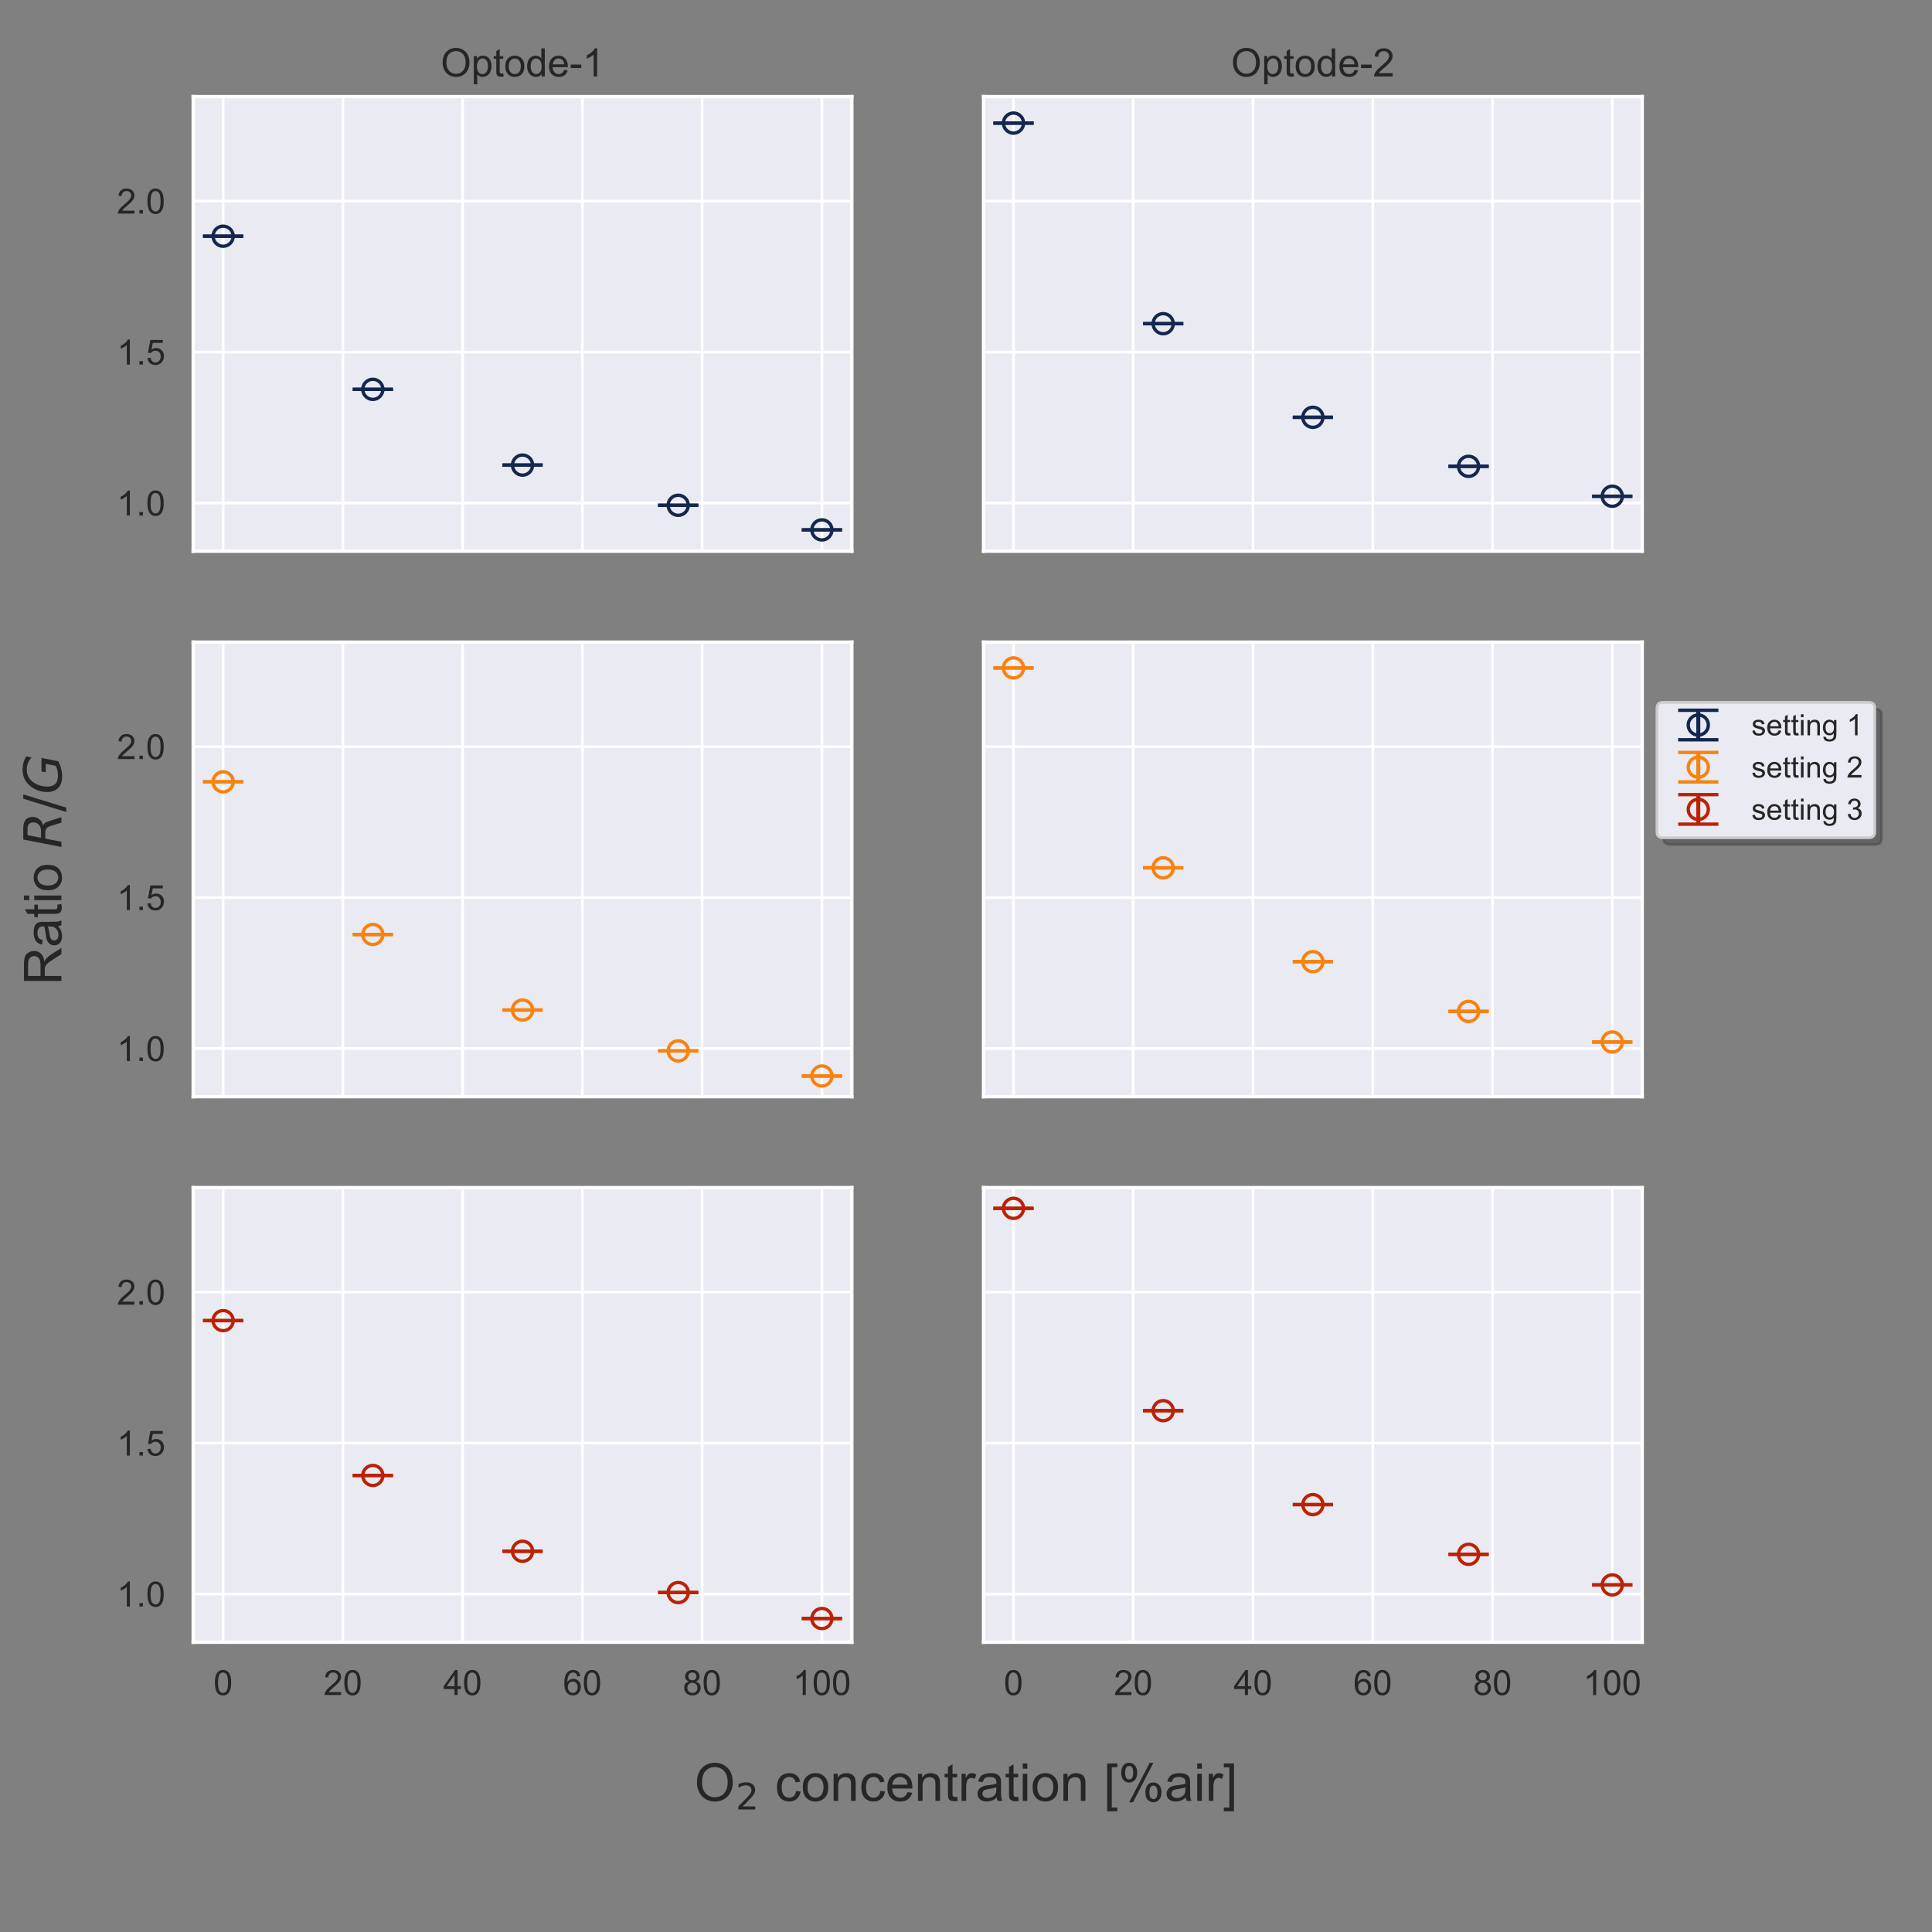 <?xml version="1.0" encoding="utf-8" standalone="no"?>
<!DOCTYPE svg PUBLIC "-//W3C//DTD SVG 1.1//EN"
  "http://www.w3.org/Graphics/SVG/1.1/DTD/svg11.dtd">
<!-- Created with matplotlib (https://matplotlib.org/) -->
<svg height="576pt" version="1.1" viewBox="0 0 576 576" width="576pt" xmlns="http://www.w3.org/2000/svg" xmlns:xlink="http://www.w3.org/1999/xlink">
 <rect x="0" y="0" width="576" height="576" fill="#808080" stroke="none"/>
 <defs>
  <style type="text/css">*{stroke-linecap:butt;stroke-linejoin:round;}</style>
 </defs>
 <g id="figure_1">
  <g id="axes_1">
   <g id="patch_1">
    <path d="M 57.6 164.329 
L 253.964 164.329 
L 253.964 28.8 
L 57.6 28.8 
z
" style="fill:#eaeaf2;"/>
   </g>
   <g id="matplotlib.axis_1">
    <g id="xtick_1">
     <g id="line2d_1">
      <path clip-path="url(#p9c96fabb6e)" d="M 66.526 164.329 
L 66.526 28.8 
" style="fill:none;stroke:#ffffff;stroke-linecap:round;stroke-width:0.8;"/>
     </g>
    </g>
    <g id="xtick_2">
     <g id="line2d_2">
      <path clip-path="url(#p9c96fabb6e)" d="M 102.228 164.329 
L 102.228 28.8 
" style="fill:none;stroke:#ffffff;stroke-linecap:round;stroke-width:0.8;"/>
     </g>
    </g>
    <g id="xtick_3">
     <g id="line2d_3">
      <path clip-path="url(#p9c96fabb6e)" d="M 137.931 164.329 
L 137.931 28.8 
" style="fill:none;stroke:#ffffff;stroke-linecap:round;stroke-width:0.8;"/>
     </g>
    </g>
    <g id="xtick_4">
     <g id="line2d_4">
      <path clip-path="url(#p9c96fabb6e)" d="M 173.633 164.329 
L 173.633 28.8 
" style="fill:none;stroke:#ffffff;stroke-linecap:round;stroke-width:0.8;"/>
     </g>
    </g>
    <g id="xtick_5">
     <g id="line2d_5">
      <path clip-path="url(#p9c96fabb6e)" d="M 209.336 164.329 
L 209.336 28.8 
" style="fill:none;stroke:#ffffff;stroke-linecap:round;stroke-width:0.8;"/>
     </g>
    </g>
    <g id="xtick_6">
     <g id="line2d_6">
      <path clip-path="url(#p9c96fabb6e)" d="M 245.038 164.329 
L 245.038 28.8 
" style="fill:none;stroke:#ffffff;stroke-linecap:round;stroke-width:0.8;"/>
     </g>
    </g>
   </g>
   <g id="matplotlib.axis_2">
    <g id="ytick_1">
     <g id="line2d_7">
      <path clip-path="url(#p9c96fabb6e)" d="M 57.6 149.976 
L 253.964 149.976 
" style="fill:none;stroke:#ffffff;stroke-linecap:round;stroke-width:0.8;"/>
     </g>
     <g id="text_1">
      <!-- 1.0 -->
      <g style="fill:#262626;" transform="translate(34.844 153.698)scale(0.104 -0.104)">
       <defs>
        <path d="M 37.25 0 
L 28.469 0 
L 28.469 56 
Q 25.297 52.984 20.141 49.953 
Q 14.984 46.922 10.891 45.406 
L 10.891 53.906 
Q 18.266 57.375 23.781 62.297 
Q 29.297 67.234 31.594 71.875 
L 37.25 71.875 
z
" id="ArialMT-49"/>
        <path d="M 9.078 0 
L 9.078 10.016 
L 19.094 10.016 
L 19.094 0 
z
" id="ArialMT-46"/>
        <path d="M 4.156 35.297 
Q 4.156 48 6.766 55.734 
Q 9.375 63.484 14.516 67.672 
Q 19.672 71.875 27.484 71.875 
Q 33.25 71.875 37.594 69.547 
Q 41.938 67.234 44.766 62.859 
Q 47.609 58.5 49.219 52.219 
Q 50.828 45.953 50.828 35.297 
Q 50.828 22.703 48.234 14.969 
Q 45.656 7.234 40.5 3 
Q 35.359 -1.219 27.484 -1.219 
Q 17.141 -1.219 11.234 6.203 
Q 4.156 15.141 4.156 35.297 
z
M 13.188 35.297 
Q 13.188 17.672 17.312 11.828 
Q 21.438 6 27.484 6 
Q 33.547 6 37.672 11.859 
Q 41.797 17.719 41.797 35.297 
Q 41.797 52.984 37.672 58.781 
Q 33.547 64.594 27.391 64.594 
Q 21.344 64.594 17.719 59.469 
Q 13.188 52.938 13.188 35.297 
z
" id="ArialMT-48"/>
       </defs>
       <use xlink:href="#ArialMT-49"/>
       <use x="55.615" xlink:href="#ArialMT-46"/>
       <use x="83.398" xlink:href="#ArialMT-48"/>
      </g>
     </g>
    </g>
    <g id="ytick_2">
     <g id="line2d_8">
      <path clip-path="url(#p9c96fabb6e)" d="M 57.6 104.969 
L 253.964 104.969 
" style="fill:none;stroke:#ffffff;stroke-linecap:round;stroke-width:0.8;"/>
     </g>
     <g id="text_2">
      <!-- 1.5 -->
      <g style="fill:#262626;" transform="translate(34.844 108.691)scale(0.104 -0.104)">
       <defs>
        <path d="M 4.156 18.75 
L 13.375 19.531 
Q 14.406 12.797 18.141 9.391 
Q 21.875 6 27.156 6 
Q 33.5 6 37.891 10.781 
Q 42.281 15.578 42.281 23.484 
Q 42.281 31 38.062 35.344 
Q 33.844 39.703 27 39.703 
Q 22.75 39.703 19.328 37.766 
Q 15.922 35.844 13.969 32.766 
L 5.719 33.844 
L 12.641 70.609 
L 48.25 70.609 
L 48.25 62.203 
L 19.672 62.203 
L 15.828 42.969 
Q 22.266 47.469 29.344 47.469 
Q 38.719 47.469 45.156 40.969 
Q 51.609 34.469 51.609 24.266 
Q 51.609 14.547 45.953 7.469 
Q 39.062 -1.219 27.156 -1.219 
Q 17.391 -1.219 11.203 4.25 
Q 5.031 9.719 4.156 18.75 
z
" id="ArialMT-53"/>
       </defs>
       <use xlink:href="#ArialMT-49"/>
       <use x="55.615" xlink:href="#ArialMT-46"/>
       <use x="83.398" xlink:href="#ArialMT-53"/>
      </g>
     </g>
    </g>
    <g id="ytick_3">
     <g id="line2d_9">
      <path clip-path="url(#p9c96fabb6e)" d="M 57.6 59.962 
L 253.964 59.962 
" style="fill:none;stroke:#ffffff;stroke-linecap:round;stroke-width:0.8;"/>
     </g>
     <g id="text_3">
      <!-- 2.0 -->
      <g style="fill:#262626;" transform="translate(34.844 63.684)scale(0.104 -0.104)">
       <defs>
        <path d="M 50.344 8.453 
L 50.344 0 
L 3.031 0 
Q 2.938 3.172 4.047 6.109 
Q 5.859 10.938 9.828 15.625 
Q 13.812 20.312 21.344 26.469 
Q 33.016 36.031 37.109 41.625 
Q 41.219 47.219 41.219 52.203 
Q 41.219 57.422 37.469 61 
Q 33.734 64.594 27.734 64.594 
Q 21.391 64.594 17.578 60.781 
Q 13.766 56.984 13.719 50.25 
L 4.688 51.172 
Q 5.609 61.281 11.656 66.578 
Q 17.719 71.875 27.938 71.875 
Q 38.234 71.875 44.234 66.156 
Q 50.25 60.453 50.25 52 
Q 50.25 47.703 48.484 43.547 
Q 46.734 39.406 42.656 34.812 
Q 38.578 30.219 29.109 22.219 
Q 21.188 15.578 18.938 13.203 
Q 16.703 10.844 15.234 8.453 
z
" id="ArialMT-50"/>
       </defs>
       <use xlink:href="#ArialMT-50"/>
       <use x="55.615" xlink:href="#ArialMT-46"/>
       <use x="83.398" xlink:href="#ArialMT-48"/>
      </g>
     </g>
    </g>
   </g>
   <g id="LineCollection_1">
    <path clip-path="url(#p9c96fabb6e)" d="M 66.526 70.435 
L 66.526 70.408 
" style="fill:none;stroke:#14274e;stroke-width:1.2;"/>
    <path clip-path="url(#p9c96fabb6e)" d="M 111.154 116.085 
L 111.154 116.064 
" style="fill:none;stroke:#14274e;stroke-width:1.2;"/>
    <path clip-path="url(#p9c96fabb6e)" d="M 155.782 138.671 
L 155.782 138.653 
" style="fill:none;stroke:#14274e;stroke-width:1.2;"/>
    <path clip-path="url(#p9c96fabb6e)" d="M 202.195 150.651 
L 202.195 150.635 
" style="fill:none;stroke:#14274e;stroke-width:1.2;"/>
    <path clip-path="url(#p9c96fabb6e)" d="M 245.038 157.988 
L 245.038 157.973 
" style="fill:none;stroke:#14274e;stroke-width:1.2;"/>
   </g>
   <g id="line2d_10">
    <defs>
     <path d="M 6 0 
L -6 -0 
" id="mf3dd899f3c" style="stroke:#14274e;"/>
    </defs>
    <g clip-path="url(#p9c96fabb6e)">
     <use style="fill:#14274e;stroke:#14274e;" x="66.526" xlink:href="#mf3dd899f3c" y="70.435"/>
     <use style="fill:#14274e;stroke:#14274e;" x="111.154" xlink:href="#mf3dd899f3c" y="116.085"/>
     <use style="fill:#14274e;stroke:#14274e;" x="155.782" xlink:href="#mf3dd899f3c" y="138.671"/>
     <use style="fill:#14274e;stroke:#14274e;" x="202.195" xlink:href="#mf3dd899f3c" y="150.651"/>
     <use style="fill:#14274e;stroke:#14274e;" x="245.038" xlink:href="#mf3dd899f3c" y="157.988"/>
    </g>
   </g>
   <g id="line2d_11">
    <g clip-path="url(#p9c96fabb6e)">
     <use style="fill:#14274e;stroke:#14274e;" x="66.526" xlink:href="#mf3dd899f3c" y="70.408"/>
     <use style="fill:#14274e;stroke:#14274e;" x="111.154" xlink:href="#mf3dd899f3c" y="116.064"/>
     <use style="fill:#14274e;stroke:#14274e;" x="155.782" xlink:href="#mf3dd899f3c" y="138.653"/>
     <use style="fill:#14274e;stroke:#14274e;" x="202.195" xlink:href="#mf3dd899f3c" y="150.635"/>
     <use style="fill:#14274e;stroke:#14274e;" x="245.038" xlink:href="#mf3dd899f3c" y="157.973"/>
    </g>
   </g>
   <g id="line2d_12">
    <defs>
     <path d="M 0 3 
C 0.796 3 1.559 2.684 2.121 2.121 
C 2.684 1.559 3 0.796 3 0 
C 3 -0.796 2.684 -1.559 2.121 -2.121 
C 1.559 -2.684 0.796 -3 0 -3 
C -0.796 -3 -1.559 -2.684 -2.121 -2.121 
C -2.684 -1.559 -3 -0.796 -3 0 
C -3 0.796 -2.684 1.559 -2.121 2.121 
C -1.559 2.684 -0.796 3 0 3 
z
" id="m326afd0f9d" style="stroke:#14274e;"/>
    </defs>
    <g clip-path="url(#p9c96fabb6e)">
     <use style="fill-opacity:0;stroke:#14274e;" x="66.526" xlink:href="#m326afd0f9d" y="70.421"/>
     <use style="fill-opacity:0;stroke:#14274e;" x="111.154" xlink:href="#m326afd0f9d" y="116.075"/>
     <use style="fill-opacity:0;stroke:#14274e;" x="155.782" xlink:href="#m326afd0f9d" y="138.662"/>
     <use style="fill-opacity:0;stroke:#14274e;" x="202.195" xlink:href="#m326afd0f9d" y="150.643"/>
     <use style="fill-opacity:0;stroke:#14274e;" x="245.038" xlink:href="#m326afd0f9d" y="157.981"/>
    </g>
   </g>
   <g id="patch_2">
    <path d="M 57.6 164.329 
L 57.6 28.8 
" style="fill:none;stroke:#ffffff;stroke-linecap:square;stroke-linejoin:miter;"/>
   </g>
   <g id="patch_3">
    <path d="M 253.964 164.329 
L 253.964 28.8 
" style="fill:none;stroke:#ffffff;stroke-linecap:square;stroke-linejoin:miter;"/>
   </g>
   <g id="patch_4">
    <path d="M 57.6 164.329 
L 253.964 164.329 
" style="fill:none;stroke:#ffffff;stroke-linecap:square;stroke-linejoin:miter;"/>
   </g>
   <g id="patch_5">
    <path d="M 57.6 28.8 
L 253.964 28.8 
" style="fill:none;stroke:#ffffff;stroke-linecap:square;stroke-linejoin:miter;"/>
   </g>
   <g id="text_4">
    <!-- Optode-1 -->
    <g style="fill:#262626;" transform="translate(131.393 22.8)scale(0.117 -0.117)">
     <defs>
      <path d="M 4.828 34.859 
Q 4.828 52.688 14.391 62.766 
Q 23.969 72.859 39.109 72.859 
Q 49.031 72.859 56.984 68.109 
Q 64.938 63.375 69.109 54.906 
Q 73.297 46.438 73.297 35.688 
Q 73.297 24.812 68.891 16.219 
Q 64.5 7.625 56.438 3.203 
Q 48.391 -1.219 39.062 -1.219 
Q 28.953 -1.219 20.984 3.656 
Q 13.031 8.547 8.922 16.984 
Q 4.828 25.438 4.828 34.859 
z
M 14.594 34.719 
Q 14.594 21.781 21.547 14.328 
Q 28.516 6.891 39.016 6.891 
Q 49.703 6.891 56.609 14.406 
Q 63.531 21.922 63.531 35.75 
Q 63.531 44.484 60.578 51 
Q 57.625 57.516 51.922 61.109 
Q 46.234 64.703 39.156 64.703 
Q 29.109 64.703 21.844 57.781 
Q 14.594 50.875 14.594 34.719 
z
" id="ArialMT-79"/>
      <path d="M 6.594 -19.875 
L 6.594 51.859 
L 14.594 51.859 
L 14.594 45.125 
Q 17.438 49.078 21 51.047 
Q 24.562 53.031 29.641 53.031 
Q 36.281 53.031 41.359 49.609 
Q 46.438 46.188 49.016 39.953 
Q 51.609 33.734 51.609 26.312 
Q 51.609 18.359 48.75 11.984 
Q 45.906 5.609 40.453 2.219 
Q 35.016 -1.172 29 -1.172 
Q 24.609 -1.172 21.109 0.688 
Q 17.625 2.547 15.375 5.375 
L 15.375 -19.875 
z
M 14.547 25.641 
Q 14.547 15.625 18.594 10.844 
Q 22.656 6.062 28.422 6.062 
Q 34.281 6.062 38.453 11.016 
Q 42.625 15.969 42.625 26.375 
Q 42.625 36.281 38.547 41.203 
Q 34.469 46.141 28.812 46.141 
Q 23.188 46.141 18.859 40.891 
Q 14.547 35.641 14.547 25.641 
z
" id="ArialMT-112"/>
      <path d="M 25.781 7.859 
L 27.047 0.094 
Q 23.344 -0.688 20.406 -0.688 
Q 15.625 -0.688 12.984 0.828 
Q 10.359 2.344 9.281 4.812 
Q 8.203 7.281 8.203 15.188 
L 8.203 45.016 
L 1.766 45.016 
L 1.766 51.859 
L 8.203 51.859 
L 8.203 64.703 
L 16.938 69.969 
L 16.938 51.859 
L 25.781 51.859 
L 25.781 45.016 
L 16.938 45.016 
L 16.938 14.703 
Q 16.938 10.938 17.406 9.859 
Q 17.875 8.797 18.922 8.156 
Q 19.969 7.516 21.922 7.516 
Q 23.391 7.516 25.781 7.859 
z
" id="ArialMT-116"/>
      <path d="M 3.328 25.922 
Q 3.328 40.328 11.328 47.266 
Q 18.016 53.031 27.641 53.031 
Q 38.328 53.031 45.109 46.016 
Q 51.906 39.016 51.906 26.656 
Q 51.906 16.656 48.906 10.906 
Q 45.906 5.172 40.156 2 
Q 34.422 -1.172 27.641 -1.172 
Q 16.75 -1.172 10.031 5.812 
Q 3.328 12.797 3.328 25.922 
z
M 12.359 25.922 
Q 12.359 15.969 16.703 11.016 
Q 21.047 6.062 27.641 6.062 
Q 34.188 6.062 38.531 11.031 
Q 42.875 16.016 42.875 26.219 
Q 42.875 35.844 38.5 40.797 
Q 34.125 45.75 27.641 45.75 
Q 21.047 45.75 16.703 40.812 
Q 12.359 35.891 12.359 25.922 
z
" id="ArialMT-111"/>
      <path d="M 40.234 0 
L 40.234 6.547 
Q 35.297 -1.172 25.734 -1.172 
Q 19.531 -1.172 14.328 2.25 
Q 9.125 5.672 6.266 11.797 
Q 3.422 17.922 3.422 25.875 
Q 3.422 33.641 6 39.969 
Q 8.594 46.297 13.766 49.656 
Q 18.953 53.031 25.344 53.031 
Q 30.031 53.031 33.688 51.047 
Q 37.359 49.078 39.656 45.906 
L 39.656 71.578 
L 48.391 71.578 
L 48.391 0 
z
M 12.453 25.875 
Q 12.453 15.922 16.641 10.984 
Q 20.844 6.062 26.562 6.062 
Q 32.328 6.062 36.344 10.766 
Q 40.375 15.484 40.375 25.141 
Q 40.375 35.797 36.266 40.766 
Q 32.172 45.75 26.172 45.75 
Q 20.312 45.75 16.375 40.969 
Q 12.453 36.188 12.453 25.875 
z
" id="ArialMT-100"/>
      <path d="M 42.094 16.703 
L 51.172 15.578 
Q 49.031 7.625 43.219 3.219 
Q 37.406 -1.172 28.375 -1.172 
Q 17 -1.172 10.328 5.828 
Q 3.656 12.844 3.656 25.484 
Q 3.656 38.578 10.391 45.797 
Q 17.141 53.031 27.875 53.031 
Q 38.281 53.031 44.875 45.953 
Q 51.469 38.875 51.469 26.031 
Q 51.469 25.25 51.422 23.688 
L 12.75 23.688 
Q 13.234 15.141 17.578 10.594 
Q 21.922 6.062 28.422 6.062 
Q 33.25 6.062 36.672 8.594 
Q 40.094 11.141 42.094 16.703 
z
M 13.234 30.906 
L 42.188 30.906 
Q 41.609 37.453 38.875 40.719 
Q 34.672 45.797 27.984 45.797 
Q 21.922 45.797 17.797 41.75 
Q 13.672 37.703 13.234 30.906 
z
" id="ArialMT-101"/>
      <path d="M 3.172 21.484 
L 3.172 30.328 
L 30.172 30.328 
L 30.172 21.484 
z
" id="ArialMT-45"/>
     </defs>
     <use xlink:href="#ArialMT-79"/>
     <use x="77.783" xlink:href="#ArialMT-112"/>
     <use x="133.398" xlink:href="#ArialMT-116"/>
     <use x="161.182" xlink:href="#ArialMT-111"/>
     <use x="216.797" xlink:href="#ArialMT-100"/>
     <use x="272.412" xlink:href="#ArialMT-101"/>
     <use x="328.027" xlink:href="#ArialMT-45"/>
     <use x="361.328" xlink:href="#ArialMT-49"/>
    </g>
   </g>
  </g>
  <g id="axes_2">
   <g id="patch_6">
    <path d="M 293.236 164.329 
L 489.6 164.329 
L 489.6 28.8 
L 293.236 28.8 
z
" style="fill:#eaeaf2;"/>
   </g>
   <g id="matplotlib.axis_3">
    <g id="xtick_7">
     <g id="line2d_13">
      <path clip-path="url(#paa49fb87c8)" d="M 302.162 164.329 
L 302.162 28.8 
" style="fill:none;stroke:#ffffff;stroke-linecap:round;stroke-width:0.8;"/>
     </g>
    </g>
    <g id="xtick_8">
     <g id="line2d_14">
      <path clip-path="url(#paa49fb87c8)" d="M 337.864 164.329 
L 337.864 28.8 
" style="fill:none;stroke:#ffffff;stroke-linecap:round;stroke-width:0.8;"/>
     </g>
    </g>
    <g id="xtick_9">
     <g id="line2d_15">
      <path clip-path="url(#paa49fb87c8)" d="M 373.567 164.329 
L 373.567 28.8 
" style="fill:none;stroke:#ffffff;stroke-linecap:round;stroke-width:0.8;"/>
     </g>
    </g>
    <g id="xtick_10">
     <g id="line2d_16">
      <path clip-path="url(#paa49fb87c8)" d="M 409.269 164.329 
L 409.269 28.8 
" style="fill:none;stroke:#ffffff;stroke-linecap:round;stroke-width:0.8;"/>
     </g>
    </g>
    <g id="xtick_11">
     <g id="line2d_17">
      <path clip-path="url(#paa49fb87c8)" d="M 444.972 164.329 
L 444.972 28.8 
" style="fill:none;stroke:#ffffff;stroke-linecap:round;stroke-width:0.8;"/>
     </g>
    </g>
    <g id="xtick_12">
     <g id="line2d_18">
      <path clip-path="url(#paa49fb87c8)" d="M 480.674 164.329 
L 480.674 28.8 
" style="fill:none;stroke:#ffffff;stroke-linecap:round;stroke-width:0.8;"/>
     </g>
    </g>
   </g>
   <g id="matplotlib.axis_4">
    <g id="ytick_4">
     <g id="line2d_19">
      <path clip-path="url(#paa49fb87c8)" d="M 293.236 149.976 
L 489.6 149.976 
" style="fill:none;stroke:#ffffff;stroke-linecap:round;stroke-width:0.8;"/>
     </g>
    </g>
    <g id="ytick_5">
     <g id="line2d_20">
      <path clip-path="url(#paa49fb87c8)" d="M 293.236 104.969 
L 489.6 104.969 
" style="fill:none;stroke:#ffffff;stroke-linecap:round;stroke-width:0.8;"/>
     </g>
    </g>
    <g id="ytick_6">
     <g id="line2d_21">
      <path clip-path="url(#paa49fb87c8)" d="M 293.236 59.962 
L 489.6 59.962 
" style="fill:none;stroke:#ffffff;stroke-linecap:round;stroke-width:0.8;"/>
     </g>
    </g>
   </g>
   <g id="LineCollection_2">
    <path clip-path="url(#paa49fb87c8)" d="M 302.162 36.716 
L 302.162 36.68 
" style="fill:none;stroke:#14274e;stroke-width:1.2;"/>
    <path clip-path="url(#paa49fb87c8)" d="M 346.79 96.515 
L 346.79 96.488 
" style="fill:none;stroke:#14274e;stroke-width:1.2;"/>
    <path clip-path="url(#paa49fb87c8)" d="M 391.418 124.424 
L 391.418 124.401 
" style="fill:none;stroke:#14274e;stroke-width:1.2;"/>
    <path clip-path="url(#paa49fb87c8)" d="M 437.831 139.036 
L 437.831 139.015 
" style="fill:none;stroke:#14274e;stroke-width:1.2;"/>
    <path clip-path="url(#paa49fb87c8)" d="M 480.674 147.958 
L 480.674 147.938 
" style="fill:none;stroke:#14274e;stroke-width:1.2;"/>
   </g>
   <g id="line2d_22">
    <g clip-path="url(#paa49fb87c8)">
     <use style="fill:#14274e;stroke:#14274e;" x="302.162" xlink:href="#mf3dd899f3c" y="36.716"/>
     <use style="fill:#14274e;stroke:#14274e;" x="346.79" xlink:href="#mf3dd899f3c" y="96.515"/>
     <use style="fill:#14274e;stroke:#14274e;" x="391.418" xlink:href="#mf3dd899f3c" y="124.424"/>
     <use style="fill:#14274e;stroke:#14274e;" x="437.831" xlink:href="#mf3dd899f3c" y="139.036"/>
     <use style="fill:#14274e;stroke:#14274e;" x="480.674" xlink:href="#mf3dd899f3c" y="147.958"/>
    </g>
   </g>
   <g id="line2d_23">
    <g clip-path="url(#paa49fb87c8)">
     <use style="fill:#14274e;stroke:#14274e;" x="302.162" xlink:href="#mf3dd899f3c" y="36.68"/>
     <use style="fill:#14274e;stroke:#14274e;" x="346.79" xlink:href="#mf3dd899f3c" y="96.488"/>
     <use style="fill:#14274e;stroke:#14274e;" x="391.418" xlink:href="#mf3dd899f3c" y="124.401"/>
     <use style="fill:#14274e;stroke:#14274e;" x="437.831" xlink:href="#mf3dd899f3c" y="139.015"/>
     <use style="fill:#14274e;stroke:#14274e;" x="480.674" xlink:href="#mf3dd899f3c" y="147.938"/>
    </g>
   </g>
   <g id="line2d_24">
    <g clip-path="url(#paa49fb87c8)">
     <use style="fill-opacity:0;stroke:#14274e;" x="302.162" xlink:href="#m326afd0f9d" y="36.698"/>
     <use style="fill-opacity:0;stroke:#14274e;" x="346.79" xlink:href="#m326afd0f9d" y="96.502"/>
     <use style="fill-opacity:0;stroke:#14274e;" x="391.418" xlink:href="#m326afd0f9d" y="124.413"/>
     <use style="fill-opacity:0;stroke:#14274e;" x="437.831" xlink:href="#m326afd0f9d" y="139.026"/>
     <use style="fill-opacity:0;stroke:#14274e;" x="480.674" xlink:href="#m326afd0f9d" y="147.948"/>
    </g>
   </g>
   <g id="patch_7">
    <path d="M 293.236 164.329 
L 293.236 28.8 
" style="fill:none;stroke:#ffffff;stroke-linecap:square;stroke-linejoin:miter;"/>
   </g>
   <g id="patch_8">
    <path d="M 489.6 164.329 
L 489.6 28.8 
" style="fill:none;stroke:#ffffff;stroke-linecap:square;stroke-linejoin:miter;"/>
   </g>
   <g id="patch_9">
    <path d="M 293.236 164.329 
L 489.6 164.329 
" style="fill:none;stroke:#ffffff;stroke-linecap:square;stroke-linejoin:miter;"/>
   </g>
   <g id="patch_10">
    <path d="M 293.236 28.8 
L 489.6 28.8 
" style="fill:none;stroke:#ffffff;stroke-linecap:square;stroke-linejoin:miter;"/>
   </g>
   <g id="text_5">
    <!-- Optode-2 -->
    <g style="fill:#262626;" transform="translate(367.029 22.8)scale(0.117 -0.117)">
     <use xlink:href="#ArialMT-79"/>
     <use x="77.783" xlink:href="#ArialMT-112"/>
     <use x="133.398" xlink:href="#ArialMT-116"/>
     <use x="161.182" xlink:href="#ArialMT-111"/>
     <use x="216.797" xlink:href="#ArialMT-100"/>
     <use x="272.412" xlink:href="#ArialMT-101"/>
     <use x="328.027" xlink:href="#ArialMT-45"/>
     <use x="361.328" xlink:href="#ArialMT-50"/>
    </g>
   </g>
  </g>
  <g id="axes_3">
   <g id="patch_11">
    <path d="M 57.6 326.965 
L 253.964 326.965 
L 253.964 191.435 
L 57.6 191.435 
z
" style="fill:#eaeaf2;"/>
   </g>
   <g id="matplotlib.axis_5">
    <g id="xtick_13">
     <g id="line2d_25">
      <path clip-path="url(#p7083a86bcf)" d="M 66.526 326.965 
L 66.526 191.435 
" style="fill:none;stroke:#ffffff;stroke-linecap:round;stroke-width:0.8;"/>
     </g>
    </g>
    <g id="xtick_14">
     <g id="line2d_26">
      <path clip-path="url(#p7083a86bcf)" d="M 102.228 326.965 
L 102.228 191.435 
" style="fill:none;stroke:#ffffff;stroke-linecap:round;stroke-width:0.8;"/>
     </g>
    </g>
    <g id="xtick_15">
     <g id="line2d_27">
      <path clip-path="url(#p7083a86bcf)" d="M 137.931 326.965 
L 137.931 191.435 
" style="fill:none;stroke:#ffffff;stroke-linecap:round;stroke-width:0.8;"/>
     </g>
    </g>
    <g id="xtick_16">
     <g id="line2d_28">
      <path clip-path="url(#p7083a86bcf)" d="M 173.633 326.965 
L 173.633 191.435 
" style="fill:none;stroke:#ffffff;stroke-linecap:round;stroke-width:0.8;"/>
     </g>
    </g>
    <g id="xtick_17">
     <g id="line2d_29">
      <path clip-path="url(#p7083a86bcf)" d="M 209.336 326.965 
L 209.336 191.435 
" style="fill:none;stroke:#ffffff;stroke-linecap:round;stroke-width:0.8;"/>
     </g>
    </g>
    <g id="xtick_18">
     <g id="line2d_30">
      <path clip-path="url(#p7083a86bcf)" d="M 245.038 326.965 
L 245.038 191.435 
" style="fill:none;stroke:#ffffff;stroke-linecap:round;stroke-width:0.8;"/>
     </g>
    </g>
   </g>
   <g id="matplotlib.axis_6">
    <g id="ytick_7">
     <g id="line2d_31">
      <path clip-path="url(#p7083a86bcf)" d="M 57.6 312.611 
L 253.964 312.611 
" style="fill:none;stroke:#ffffff;stroke-linecap:round;stroke-width:0.8;"/>
     </g>
     <g id="text_6">
      <!-- 1.0 -->
      <g style="fill:#262626;" transform="translate(34.844 316.333)scale(0.104 -0.104)">
       <use xlink:href="#ArialMT-49"/>
       <use x="55.615" xlink:href="#ArialMT-46"/>
       <use x="83.398" xlink:href="#ArialMT-48"/>
      </g>
     </g>
    </g>
    <g id="ytick_8">
     <g id="line2d_32">
      <path clip-path="url(#p7083a86bcf)" d="M 57.6 267.604 
L 253.964 267.604 
" style="fill:none;stroke:#ffffff;stroke-linecap:round;stroke-width:0.8;"/>
     </g>
     <g id="text_7">
      <!-- 1.5 -->
      <g style="fill:#262626;" transform="translate(34.844 271.326)scale(0.104 -0.104)">
       <use xlink:href="#ArialMT-49"/>
       <use x="55.615" xlink:href="#ArialMT-46"/>
       <use x="83.398" xlink:href="#ArialMT-53"/>
      </g>
     </g>
    </g>
    <g id="ytick_9">
     <g id="line2d_33">
      <path clip-path="url(#p7083a86bcf)" d="M 57.6 222.597 
L 253.964 222.597 
" style="fill:none;stroke:#ffffff;stroke-linecap:round;stroke-width:0.8;"/>
     </g>
     <g id="text_8">
      <!-- 2.0 -->
      <g style="fill:#262626;" transform="translate(34.844 226.319)scale(0.104 -0.104)">
       <use xlink:href="#ArialMT-50"/>
       <use x="55.615" xlink:href="#ArialMT-46"/>
       <use x="83.398" xlink:href="#ArialMT-48"/>
      </g>
     </g>
    </g>
   </g>
   <g id="LineCollection_3">
    <path clip-path="url(#p7083a86bcf)" d="M 66.526 233.11 
L 66.526 233.088 
" style="fill:none;stroke:#f6830f;stroke-width:1.2;"/>
    <path clip-path="url(#p7083a86bcf)" d="M 111.154 278.615 
L 111.154 278.598 
" style="fill:none;stroke:#f6830f;stroke-width:1.2;"/>
    <path clip-path="url(#p7083a86bcf)" d="M 155.782 301.134 
L 155.782 301.121 
" style="fill:none;stroke:#f6830f;stroke-width:1.2;"/>
    <path clip-path="url(#p7083a86bcf)" d="M 202.195 313.319 
L 202.195 313.307 
" style="fill:none;stroke:#f6830f;stroke-width:1.2;"/>
    <path clip-path="url(#p7083a86bcf)" d="M 245.038 320.804 
L 245.038 320.793 
" style="fill:none;stroke:#f6830f;stroke-width:1.2;"/>
   </g>
   <g id="line2d_34">
    <defs>
     <path d="M 6 0 
L -6 -0 
" id="m668878badb" style="stroke:#f6830f;"/>
    </defs>
    <g clip-path="url(#p7083a86bcf)">
     <use style="fill:#f6830f;stroke:#f6830f;" x="66.526" xlink:href="#m668878badb" y="233.11"/>
     <use style="fill:#f6830f;stroke:#f6830f;" x="111.154" xlink:href="#m668878badb" y="278.615"/>
     <use style="fill:#f6830f;stroke:#f6830f;" x="155.782" xlink:href="#m668878badb" y="301.134"/>
     <use style="fill:#f6830f;stroke:#f6830f;" x="202.195" xlink:href="#m668878badb" y="313.319"/>
     <use style="fill:#f6830f;stroke:#f6830f;" x="245.038" xlink:href="#m668878badb" y="320.804"/>
    </g>
   </g>
   <g id="line2d_35">
    <g clip-path="url(#p7083a86bcf)">
     <use style="fill:#f6830f;stroke:#f6830f;" x="66.526" xlink:href="#m668878badb" y="233.088"/>
     <use style="fill:#f6830f;stroke:#f6830f;" x="111.154" xlink:href="#m668878badb" y="278.598"/>
     <use style="fill:#f6830f;stroke:#f6830f;" x="155.782" xlink:href="#m668878badb" y="301.121"/>
     <use style="fill:#f6830f;stroke:#f6830f;" x="202.195" xlink:href="#m668878badb" y="313.307"/>
     <use style="fill:#f6830f;stroke:#f6830f;" x="245.038" xlink:href="#m668878badb" y="320.793"/>
    </g>
   </g>
   <g id="line2d_36">
    <defs>
     <path d="M 0 3 
C 0.796 3 1.559 2.684 2.121 2.121 
C 2.684 1.559 3 0.796 3 0 
C 3 -0.796 2.684 -1.559 2.121 -2.121 
C 1.559 -2.684 0.796 -3 0 -3 
C -0.796 -3 -1.559 -2.684 -2.121 -2.121 
C -2.684 -1.559 -3 -0.796 -3 0 
C -3 0.796 -2.684 1.559 -2.121 2.121 
C -1.559 2.684 -0.796 3 0 3 
z
" id="m797882abdb" style="stroke:#f6830f;"/>
    </defs>
    <g clip-path="url(#p7083a86bcf)">
     <use style="fill-opacity:0;stroke:#f6830f;" x="66.526" xlink:href="#m797882abdb" y="233.099"/>
     <use style="fill-opacity:0;stroke:#f6830f;" x="111.154" xlink:href="#m797882abdb" y="278.607"/>
     <use style="fill-opacity:0;stroke:#f6830f;" x="155.782" xlink:href="#m797882abdb" y="301.127"/>
     <use style="fill-opacity:0;stroke:#f6830f;" x="202.195" xlink:href="#m797882abdb" y="313.313"/>
     <use style="fill-opacity:0;stroke:#f6830f;" x="245.038" xlink:href="#m797882abdb" y="320.799"/>
    </g>
   </g>
   <g id="patch_12">
    <path d="M 57.6 326.965 
L 57.6 191.435 
" style="fill:none;stroke:#ffffff;stroke-linecap:square;stroke-linejoin:miter;"/>
   </g>
   <g id="patch_13">
    <path d="M 253.964 326.965 
L 253.964 191.435 
" style="fill:none;stroke:#ffffff;stroke-linecap:square;stroke-linejoin:miter;"/>
   </g>
   <g id="patch_14">
    <path d="M 57.6 326.965 
L 253.964 326.965 
" style="fill:none;stroke:#ffffff;stroke-linecap:square;stroke-linejoin:miter;"/>
   </g>
   <g id="patch_15">
    <path d="M 57.6 191.435 
L 253.964 191.435 
" style="fill:none;stroke:#ffffff;stroke-linecap:square;stroke-linejoin:miter;"/>
   </g>
  </g>
  <g id="axes_4">
   <g id="patch_16">
    <path d="M 293.236 326.965 
L 489.6 326.965 
L 489.6 191.435 
L 293.236 191.435 
z
" style="fill:#eaeaf2;"/>
   </g>
   <g id="matplotlib.axis_7">
    <g id="xtick_19">
     <g id="line2d_37">
      <path clip-path="url(#pd356db81e5)" d="M 302.162 326.965 
L 302.162 191.435 
" style="fill:none;stroke:#ffffff;stroke-linecap:round;stroke-width:0.8;"/>
     </g>
    </g>
    <g id="xtick_20">
     <g id="line2d_38">
      <path clip-path="url(#pd356db81e5)" d="M 337.864 326.965 
L 337.864 191.435 
" style="fill:none;stroke:#ffffff;stroke-linecap:round;stroke-width:0.8;"/>
     </g>
    </g>
    <g id="xtick_21">
     <g id="line2d_39">
      <path clip-path="url(#pd356db81e5)" d="M 373.567 326.965 
L 373.567 191.435 
" style="fill:none;stroke:#ffffff;stroke-linecap:round;stroke-width:0.8;"/>
     </g>
    </g>
    <g id="xtick_22">
     <g id="line2d_40">
      <path clip-path="url(#pd356db81e5)" d="M 409.269 326.965 
L 409.269 191.435 
" style="fill:none;stroke:#ffffff;stroke-linecap:round;stroke-width:0.8;"/>
     </g>
    </g>
    <g id="xtick_23">
     <g id="line2d_41">
      <path clip-path="url(#pd356db81e5)" d="M 444.972 326.965 
L 444.972 191.435 
" style="fill:none;stroke:#ffffff;stroke-linecap:round;stroke-width:0.8;"/>
     </g>
    </g>
    <g id="xtick_24">
     <g id="line2d_42">
      <path clip-path="url(#pd356db81e5)" d="M 480.674 326.965 
L 480.674 191.435 
" style="fill:none;stroke:#ffffff;stroke-linecap:round;stroke-width:0.8;"/>
     </g>
    </g>
   </g>
   <g id="matplotlib.axis_8">
    <g id="ytick_10">
     <g id="line2d_43">
      <path clip-path="url(#pd356db81e5)" d="M 293.236 312.611 
L 489.6 312.611 
" style="fill:none;stroke:#ffffff;stroke-linecap:round;stroke-width:0.8;"/>
     </g>
    </g>
    <g id="ytick_11">
     <g id="line2d_44">
      <path clip-path="url(#pd356db81e5)" d="M 293.236 267.604 
L 489.6 267.604 
" style="fill:none;stroke:#ffffff;stroke-linecap:round;stroke-width:0.8;"/>
     </g>
    </g>
    <g id="ytick_12">
     <g id="line2d_45">
      <path clip-path="url(#pd356db81e5)" d="M 293.236 222.597 
L 489.6 222.597 
" style="fill:none;stroke:#ffffff;stroke-linecap:round;stroke-width:0.8;"/>
     </g>
    </g>
   </g>
   <g id="LineCollection_4">
    <path clip-path="url(#pd356db81e5)" d="M 302.162 199.144 
L 302.162 199.115 
" style="fill:none;stroke:#f6830f;stroke-width:1.2;"/>
    <path clip-path="url(#pd356db81e5)" d="M 346.79 258.743 
L 346.79 258.722 
" style="fill:none;stroke:#f6830f;stroke-width:1.2;"/>
    <path clip-path="url(#pd356db81e5)" d="M 391.418 286.72 
L 391.418 286.703 
" style="fill:none;stroke:#f6830f;stroke-width:1.2;"/>
    <path clip-path="url(#pd356db81e5)" d="M 437.831 301.549 
L 437.831 301.533 
" style="fill:none;stroke:#f6830f;stroke-width:1.2;"/>
    <path clip-path="url(#pd356db81e5)" d="M 480.674 310.665 
L 480.674 310.65 
" style="fill:none;stroke:#f6830f;stroke-width:1.2;"/>
   </g>
   <g id="line2d_46">
    <g clip-path="url(#pd356db81e5)">
     <use style="fill:#f6830f;stroke:#f6830f;" x="302.162" xlink:href="#m668878badb" y="199.144"/>
     <use style="fill:#f6830f;stroke:#f6830f;" x="346.79" xlink:href="#m668878badb" y="258.743"/>
     <use style="fill:#f6830f;stroke:#f6830f;" x="391.418" xlink:href="#m668878badb" y="286.72"/>
     <use style="fill:#f6830f;stroke:#f6830f;" x="437.831" xlink:href="#m668878badb" y="301.549"/>
     <use style="fill:#f6830f;stroke:#f6830f;" x="480.674" xlink:href="#m668878badb" y="310.665"/>
    </g>
   </g>
   <g id="line2d_47">
    <g clip-path="url(#pd356db81e5)">
     <use style="fill:#f6830f;stroke:#f6830f;" x="302.162" xlink:href="#m668878badb" y="199.115"/>
     <use style="fill:#f6830f;stroke:#f6830f;" x="346.79" xlink:href="#m668878badb" y="258.722"/>
     <use style="fill:#f6830f;stroke:#f6830f;" x="391.418" xlink:href="#m668878badb" y="286.703"/>
     <use style="fill:#f6830f;stroke:#f6830f;" x="437.831" xlink:href="#m668878badb" y="301.533"/>
     <use style="fill:#f6830f;stroke:#f6830f;" x="480.674" xlink:href="#m668878badb" y="310.65"/>
    </g>
   </g>
   <g id="line2d_48">
    <g clip-path="url(#pd356db81e5)">
     <use style="fill-opacity:0;stroke:#f6830f;" x="302.162" xlink:href="#m797882abdb" y="199.129"/>
     <use style="fill-opacity:0;stroke:#f6830f;" x="346.79" xlink:href="#m797882abdb" y="258.733"/>
     <use style="fill-opacity:0;stroke:#f6830f;" x="391.418" xlink:href="#m797882abdb" y="286.711"/>
     <use style="fill-opacity:0;stroke:#f6830f;" x="437.831" xlink:href="#m797882abdb" y="301.541"/>
     <use style="fill-opacity:0;stroke:#f6830f;" x="480.674" xlink:href="#m797882abdb" y="310.658"/>
    </g>
   </g>
   <g id="patch_17">
    <path d="M 293.236 326.965 
L 293.236 191.435 
" style="fill:none;stroke:#ffffff;stroke-linecap:square;stroke-linejoin:miter;"/>
   </g>
   <g id="patch_18">
    <path d="M 489.6 326.965 
L 489.6 191.435 
" style="fill:none;stroke:#ffffff;stroke-linecap:square;stroke-linejoin:miter;"/>
   </g>
   <g id="patch_19">
    <path d="M 293.236 326.965 
L 489.6 326.965 
" style="fill:none;stroke:#ffffff;stroke-linecap:square;stroke-linejoin:miter;"/>
   </g>
   <g id="patch_20">
    <path d="M 293.236 191.435 
L 489.6 191.435 
" style="fill:none;stroke:#ffffff;stroke-linecap:square;stroke-linejoin:miter;"/>
   </g>
   <g id="legend_1">
    <g id="patch_21">
     <path d="M 497.76 251.76 
L 559.184 251.76 
Q 560.944 251.76 560.944 250 
L 560.944 213.148 
Q 560.944 211.388 559.184 211.388 
L 497.76 211.388 
Q 496 211.388 496 213.148 
L 496 250 
Q 496 251.76 497.76 251.76 
z
" style="fill:#464649;opacity:0.5;stroke:#464649;stroke-linejoin:miter;stroke-width:0.8;"/>
    </g>
    <g id="patch_22">
     <path d="M 495.76 249.76 
L 557.184 249.76 
Q 558.944 249.76 558.944 248 
L 558.944 211.148 
Q 558.944 209.388 557.184 209.388 
L 495.76 209.388 
Q 494 209.388 494 211.148 
L 494 248 
Q 494 249.76 495.76 249.76 
z
" style="fill:#eaeaf2;stroke:#cccccc;stroke-linejoin:miter;stroke-width:0.8;"/>
    </g>
    <g id="LineCollection_5">
     <path d="M 506.32 220.553 
L 506.32 211.753 
" style="fill:none;stroke:#14274e;stroke-width:1.2;"/>
    </g>
    <g id="line2d_49">
     <g>
      <use style="fill:#14274e;stroke:#14274e;" x="506.32" xlink:href="#mf3dd899f3c" y="220.553"/>
     </g>
    </g>
    <g id="line2d_50">
     <g>
      <use style="fill:#14274e;stroke:#14274e;" x="506.32" xlink:href="#mf3dd899f3c" y="211.753"/>
     </g>
    </g>
    <g id="line2d_51"/>
    <g id="line2d_52">
     <g>
      <use style="fill-opacity:0;stroke:#14274e;" x="506.32" xlink:href="#m326afd0f9d" y="216.153"/>
     </g>
    </g>
    <g id="text_9">
     <!-- setting 1 -->
     <g style="fill:#262626;" transform="translate(522.16 219.233)scale(0.088 -0.088)">
      <defs>
       <path d="M 3.078 15.484 
L 11.766 16.844 
Q 12.5 11.625 15.844 8.844 
Q 19.188 6.062 25.203 6.062 
Q 31.25 6.062 34.172 8.516 
Q 37.109 10.984 37.109 14.312 
Q 37.109 17.281 34.516 19 
Q 32.719 20.172 25.531 21.969 
Q 15.875 24.422 12.141 26.203 
Q 8.406 27.984 6.469 31.125 
Q 4.547 34.281 4.547 38.094 
Q 4.547 41.547 6.125 44.5 
Q 7.719 47.469 10.453 49.422 
Q 12.5 50.922 16.031 51.969 
Q 19.578 53.031 23.641 53.031 
Q 29.734 53.031 34.344 51.266 
Q 38.969 49.516 41.156 46.5 
Q 43.359 43.5 44.188 38.484 
L 35.594 37.312 
Q 35.016 41.312 32.203 43.547 
Q 29.391 45.797 24.266 45.797 
Q 18.219 45.797 15.625 43.797 
Q 13.031 41.797 13.031 39.109 
Q 13.031 37.406 14.109 36.031 
Q 15.188 34.625 17.484 33.688 
Q 18.797 33.203 25.25 31.453 
Q 34.578 28.953 38.25 27.359 
Q 41.938 25.781 44.031 22.75 
Q 46.141 19.734 46.141 15.234 
Q 46.141 10.844 43.578 6.953 
Q 41.016 3.078 36.172 0.953 
Q 31.344 -1.172 25.25 -1.172 
Q 15.141 -1.172 9.844 3.031 
Q 4.547 7.234 3.078 15.484 
z
" id="ArialMT-115"/>
       <path d="M 6.641 61.469 
L 6.641 71.578 
L 15.438 71.578 
L 15.438 61.469 
z
M 6.641 0 
L 6.641 51.859 
L 15.438 51.859 
L 15.438 0 
z
" id="ArialMT-105"/>
       <path d="M 6.594 0 
L 6.594 51.859 
L 14.5 51.859 
L 14.5 44.484 
Q 20.219 53.031 31 53.031 
Q 35.688 53.031 39.625 51.344 
Q 43.562 49.656 45.516 46.922 
Q 47.469 44.188 48.25 40.438 
Q 48.734 37.984 48.734 31.891 
L 48.734 0 
L 39.938 0 
L 39.938 31.547 
Q 39.938 36.922 38.906 39.578 
Q 37.891 42.234 35.281 43.812 
Q 32.672 45.406 29.156 45.406 
Q 23.531 45.406 19.453 41.844 
Q 15.375 38.281 15.375 28.328 
L 15.375 0 
z
" id="ArialMT-110"/>
       <path d="M 4.984 -4.297 
L 13.531 -5.562 
Q 14.062 -9.516 16.5 -11.328 
Q 19.781 -13.766 25.438 -13.766 
Q 31.547 -13.766 34.859 -11.328 
Q 38.188 -8.891 39.359 -4.5 
Q 40.047 -1.812 39.984 6.781 
Q 34.234 0 25.641 0 
Q 14.938 0 9.078 7.719 
Q 3.219 15.438 3.219 26.219 
Q 3.219 33.641 5.906 39.906 
Q 8.594 46.188 13.688 49.609 
Q 18.797 53.031 25.688 53.031 
Q 34.859 53.031 40.828 45.609 
L 40.828 51.859 
L 48.922 51.859 
L 48.922 7.031 
Q 48.922 -5.078 46.453 -10.125 
Q 44 -15.188 38.641 -18.109 
Q 33.297 -21.047 25.484 -21.047 
Q 16.219 -21.047 10.5 -16.875 
Q 4.781 -12.703 4.984 -4.297 
z
M 12.25 26.859 
Q 12.25 16.656 16.297 11.969 
Q 20.359 7.281 26.469 7.281 
Q 32.516 7.281 36.609 11.938 
Q 40.719 16.609 40.719 26.562 
Q 40.719 36.078 36.5 40.906 
Q 32.281 45.75 26.312 45.75 
Q 20.453 45.75 16.344 40.984 
Q 12.25 36.234 12.25 26.859 
z
" id="ArialMT-103"/>
       <path id="ArialMT-32"/>
      </defs>
      <use xlink:href="#ArialMT-115"/>
      <use x="50" xlink:href="#ArialMT-101"/>
      <use x="105.615" xlink:href="#ArialMT-116"/>
      <use x="133.398" xlink:href="#ArialMT-116"/>
      <use x="161.182" xlink:href="#ArialMT-105"/>
      <use x="183.398" xlink:href="#ArialMT-110"/>
      <use x="239.014" xlink:href="#ArialMT-103"/>
      <use x="294.629" xlink:href="#ArialMT-32"/>
      <use x="322.412" xlink:href="#ArialMT-49"/>
     </g>
    </g>
    <g id="LineCollection_6">
     <path d="M 506.32 233.13 
L 506.32 224.33 
" style="fill:none;stroke:#f6830f;stroke-width:1.2;"/>
    </g>
    <g id="line2d_53">
     <g>
      <use style="fill:#f6830f;stroke:#f6830f;" x="506.32" xlink:href="#m668878badb" y="233.13"/>
     </g>
    </g>
    <g id="line2d_54">
     <g>
      <use style="fill:#f6830f;stroke:#f6830f;" x="506.32" xlink:href="#m668878badb" y="224.33"/>
     </g>
    </g>
    <g id="line2d_55"/>
    <g id="line2d_56">
     <g>
      <use style="fill-opacity:0;stroke:#f6830f;" x="506.32" xlink:href="#m797882abdb" y="228.73"/>
     </g>
    </g>
    <g id="text_10">
     <!-- setting 2 -->
     <g style="fill:#262626;" transform="translate(522.16 231.81)scale(0.088 -0.088)">
      <use xlink:href="#ArialMT-115"/>
      <use x="50" xlink:href="#ArialMT-101"/>
      <use x="105.615" xlink:href="#ArialMT-116"/>
      <use x="133.398" xlink:href="#ArialMT-116"/>
      <use x="161.182" xlink:href="#ArialMT-105"/>
      <use x="183.398" xlink:href="#ArialMT-110"/>
      <use x="239.014" xlink:href="#ArialMT-103"/>
      <use x="294.629" xlink:href="#ArialMT-32"/>
      <use x="322.412" xlink:href="#ArialMT-50"/>
     </g>
    </g>
    <g id="LineCollection_7">
     <path d="M 506.32 245.707 
L 506.32 236.907 
" style="fill:none;stroke:#bb2205;stroke-width:1.2;"/>
    </g>
    <g id="line2d_57">
     <defs>
      <path d="M 6 0 
L -6 -0 
" id="m3d928d026e" style="stroke:#bb2205;"/>
     </defs>
     <g>
      <use style="fill:#bb2205;stroke:#bb2205;" x="506.32" xlink:href="#m3d928d026e" y="245.707"/>
     </g>
    </g>
    <g id="line2d_58">
     <g>
      <use style="fill:#bb2205;stroke:#bb2205;" x="506.32" xlink:href="#m3d928d026e" y="236.907"/>
     </g>
    </g>
    <g id="line2d_59"/>
    <g id="line2d_60">
     <defs>
      <path d="M 0 3 
C 0.796 3 1.559 2.684 2.121 2.121 
C 2.684 1.559 3 0.796 3 0 
C 3 -0.796 2.684 -1.559 2.121 -2.121 
C 1.559 -2.684 0.796 -3 0 -3 
C -0.796 -3 -1.559 -2.684 -2.121 -2.121 
C -2.684 -1.559 -3 -0.796 -3 0 
C -3 0.796 -2.684 1.559 -2.121 2.121 
C -1.559 2.684 -0.796 3 0 3 
z
" id="m92fe4a6314" style="stroke:#bb2205;"/>
     </defs>
     <g>
      <use style="fill-opacity:0;stroke:#bb2205;" x="506.32" xlink:href="#m92fe4a6314" y="241.307"/>
     </g>
    </g>
    <g id="text_11">
     <!-- setting 3 -->
     <g style="fill:#262626;" transform="translate(522.16 244.387)scale(0.088 -0.088)">
      <defs>
       <path d="M 4.203 18.891 
L 12.984 20.062 
Q 14.5 12.594 18.141 9.297 
Q 21.781 6 27 6 
Q 33.203 6 37.469 10.297 
Q 41.75 14.594 41.75 20.953 
Q 41.75 27 37.797 30.922 
Q 33.844 34.859 27.734 34.859 
Q 25.25 34.859 21.531 33.891 
L 22.516 41.609 
Q 23.391 41.5 23.922 41.5 
Q 29.547 41.5 34.031 44.422 
Q 38.531 47.359 38.531 53.469 
Q 38.531 58.297 35.25 61.469 
Q 31.984 64.656 26.812 64.656 
Q 21.688 64.656 18.266 61.422 
Q 14.844 58.203 13.875 51.766 
L 5.078 53.328 
Q 6.688 62.156 12.391 67.016 
Q 18.109 71.875 26.609 71.875 
Q 32.469 71.875 37.391 69.359 
Q 42.328 66.844 44.938 62.5 
Q 47.562 58.156 47.562 53.266 
Q 47.562 48.641 45.062 44.828 
Q 42.578 41.016 37.703 38.766 
Q 44.047 37.312 47.562 32.688 
Q 51.078 28.078 51.078 21.141 
Q 51.078 11.766 44.234 5.25 
Q 37.406 -1.266 26.953 -1.266 
Q 17.531 -1.266 11.297 4.344 
Q 5.078 9.969 4.203 18.891 
z
" id="ArialMT-51"/>
      </defs>
      <use xlink:href="#ArialMT-115"/>
      <use x="50" xlink:href="#ArialMT-101"/>
      <use x="105.615" xlink:href="#ArialMT-116"/>
      <use x="133.398" xlink:href="#ArialMT-116"/>
      <use x="161.182" xlink:href="#ArialMT-105"/>
      <use x="183.398" xlink:href="#ArialMT-110"/>
      <use x="239.014" xlink:href="#ArialMT-103"/>
      <use x="294.629" xlink:href="#ArialMT-32"/>
      <use x="322.412" xlink:href="#ArialMT-51"/>
     </g>
    </g>
   </g>
  </g>
  <g id="axes_5">
   <g id="patch_23">
    <path d="M 57.6 489.6 
L 253.964 489.6 
L 253.964 354.071 
L 57.6 354.071 
z
" style="fill:#eaeaf2;"/>
   </g>
   <g id="matplotlib.axis_9">
    <g id="xtick_25">
     <g id="line2d_61">
      <path clip-path="url(#pb2fe813a46)" d="M 66.526 489.6 
L 66.526 354.071 
" style="fill:none;stroke:#ffffff;stroke-linecap:round;stroke-width:0.8;"/>
     </g>
     <g id="text_12">
      <!-- 0 -->
      <g style="fill:#262626;" transform="translate(63.634 505.344)scale(0.104 -0.104)">
       <use xlink:href="#ArialMT-48"/>
      </g>
     </g>
    </g>
    <g id="xtick_26">
     <g id="line2d_62">
      <path clip-path="url(#pb2fe813a46)" d="M 102.228 489.6 
L 102.228 354.071 
" style="fill:none;stroke:#ffffff;stroke-linecap:round;stroke-width:0.8;"/>
     </g>
     <g id="text_13">
      <!-- 20 -->
      <g style="fill:#262626;" transform="translate(96.445 505.344)scale(0.104 -0.104)">
       <use xlink:href="#ArialMT-50"/>
       <use x="55.615" xlink:href="#ArialMT-48"/>
      </g>
     </g>
    </g>
    <g id="xtick_27">
     <g id="line2d_63">
      <path clip-path="url(#pb2fe813a46)" d="M 137.931 489.6 
L 137.931 354.071 
" style="fill:none;stroke:#ffffff;stroke-linecap:round;stroke-width:0.8;"/>
     </g>
     <g id="text_14">
      <!-- 40 -->
      <g style="fill:#262626;" transform="translate(132.147 505.344)scale(0.104 -0.104)">
       <defs>
        <path d="M 32.328 0 
L 32.328 17.141 
L 1.266 17.141 
L 1.266 25.203 
L 33.938 71.578 
L 41.109 71.578 
L 41.109 25.203 
L 50.781 25.203 
L 50.781 17.141 
L 41.109 17.141 
L 41.109 0 
z
M 32.328 25.203 
L 32.328 57.469 
L 9.906 25.203 
z
" id="ArialMT-52"/>
       </defs>
       <use xlink:href="#ArialMT-52"/>
       <use x="55.615" xlink:href="#ArialMT-48"/>
      </g>
     </g>
    </g>
    <g id="xtick_28">
     <g id="line2d_64">
      <path clip-path="url(#pb2fe813a46)" d="M 173.633 489.6 
L 173.633 354.071 
" style="fill:none;stroke:#ffffff;stroke-linecap:round;stroke-width:0.8;"/>
     </g>
     <g id="text_15">
      <!-- 60 -->
      <g style="fill:#262626;" transform="translate(167.85 505.344)scale(0.104 -0.104)">
       <defs>
        <path d="M 49.75 54.047 
L 41.016 53.375 
Q 39.844 58.547 37.703 60.891 
Q 34.125 64.656 28.906 64.656 
Q 24.703 64.656 21.531 62.312 
Q 17.391 59.281 14.984 53.469 
Q 12.594 47.656 12.5 36.922 
Q 15.672 41.75 20.266 44.094 
Q 24.859 46.438 29.891 46.438 
Q 38.672 46.438 44.844 39.969 
Q 51.031 33.5 51.031 23.25 
Q 51.031 16.5 48.125 10.719 
Q 45.219 4.938 40.141 1.859 
Q 35.062 -1.219 28.609 -1.219 
Q 17.625 -1.219 10.688 6.859 
Q 3.766 14.938 3.766 33.5 
Q 3.766 54.25 11.422 63.672 
Q 18.109 71.875 29.438 71.875 
Q 37.891 71.875 43.281 67.141 
Q 48.688 62.406 49.75 54.047 
z
M 13.875 23.188 
Q 13.875 18.656 15.797 14.5 
Q 17.719 10.359 21.188 8.172 
Q 24.656 6 28.469 6 
Q 34.031 6 38.031 10.484 
Q 42.047 14.984 42.047 22.703 
Q 42.047 30.125 38.078 34.391 
Q 34.125 38.672 28.125 38.672 
Q 22.172 38.672 18.016 34.391 
Q 13.875 30.125 13.875 23.188 
z
" id="ArialMT-54"/>
       </defs>
       <use xlink:href="#ArialMT-54"/>
       <use x="55.615" xlink:href="#ArialMT-48"/>
      </g>
     </g>
    </g>
    <g id="xtick_29">
     <g id="line2d_65">
      <path clip-path="url(#pb2fe813a46)" d="M 209.336 489.6 
L 209.336 354.071 
" style="fill:none;stroke:#ffffff;stroke-linecap:round;stroke-width:0.8;"/>
     </g>
     <g id="text_16">
      <!-- 80 -->
      <g style="fill:#262626;" transform="translate(203.552 505.344)scale(0.104 -0.104)">
       <defs>
        <path d="M 17.672 38.812 
Q 12.203 40.828 9.562 44.531 
Q 6.938 48.25 6.938 53.422 
Q 6.938 61.234 12.547 66.547 
Q 18.172 71.875 27.484 71.875 
Q 36.859 71.875 42.578 66.422 
Q 48.297 60.984 48.297 53.172 
Q 48.297 48.188 45.672 44.5 
Q 43.062 40.828 37.75 38.812 
Q 44.344 36.672 47.781 31.875 
Q 51.219 27.094 51.219 20.453 
Q 51.219 11.281 44.719 5.031 
Q 38.234 -1.219 27.641 -1.219 
Q 17.047 -1.219 10.547 5.047 
Q 4.047 11.328 4.047 20.703 
Q 4.047 27.688 7.594 32.391 
Q 11.141 37.109 17.672 38.812 
z
M 15.922 53.719 
Q 15.922 48.641 19.188 45.406 
Q 22.469 42.188 27.688 42.188 
Q 32.766 42.188 36.016 45.375 
Q 39.266 48.578 39.266 53.219 
Q 39.266 58.062 35.906 61.359 
Q 32.562 64.656 27.594 64.656 
Q 22.562 64.656 19.234 61.422 
Q 15.922 58.203 15.922 53.719 
z
M 13.094 20.656 
Q 13.094 16.891 14.875 13.375 
Q 16.656 9.859 20.172 7.922 
Q 23.688 6 27.734 6 
Q 34.031 6 38.125 10.047 
Q 42.234 14.109 42.234 20.359 
Q 42.234 26.703 38.016 30.859 
Q 33.797 35.016 27.438 35.016 
Q 21.234 35.016 17.156 30.906 
Q 13.094 26.812 13.094 20.656 
z
" id="ArialMT-56"/>
       </defs>
       <use xlink:href="#ArialMT-56"/>
       <use x="55.615" xlink:href="#ArialMT-48"/>
      </g>
     </g>
    </g>
    <g id="xtick_30">
     <g id="line2d_66">
      <path clip-path="url(#pb2fe813a46)" d="M 245.038 489.6 
L 245.038 354.071 
" style="fill:none;stroke:#ffffff;stroke-linecap:round;stroke-width:0.8;"/>
     </g>
     <g id="text_17">
      <!-- 100 -->
      <g style="fill:#262626;" transform="translate(236.363 505.344)scale(0.104 -0.104)">
       <use xlink:href="#ArialMT-49"/>
       <use x="55.615" xlink:href="#ArialMT-48"/>
       <use x="111.23" xlink:href="#ArialMT-48"/>
      </g>
     </g>
    </g>
   </g>
   <g id="matplotlib.axis_10">
    <g id="ytick_13">
     <g id="line2d_67">
      <path clip-path="url(#pb2fe813a46)" d="M 57.6 475.246 
L 253.964 475.246 
" style="fill:none;stroke:#ffffff;stroke-linecap:round;stroke-width:0.8;"/>
     </g>
     <g id="text_18">
      <!-- 1.0 -->
      <g style="fill:#262626;" transform="translate(34.844 478.968)scale(0.104 -0.104)">
       <use xlink:href="#ArialMT-49"/>
       <use x="55.615" xlink:href="#ArialMT-46"/>
       <use x="83.398" xlink:href="#ArialMT-48"/>
      </g>
     </g>
    </g>
    <g id="ytick_14">
     <g id="line2d_68">
      <path clip-path="url(#pb2fe813a46)" d="M 57.6 430.239 
L 253.964 430.239 
" style="fill:none;stroke:#ffffff;stroke-linecap:round;stroke-width:0.8;"/>
     </g>
     <g id="text_19">
      <!-- 1.5 -->
      <g style="fill:#262626;" transform="translate(34.844 433.961)scale(0.104 -0.104)">
       <use xlink:href="#ArialMT-49"/>
       <use x="55.615" xlink:href="#ArialMT-46"/>
       <use x="83.398" xlink:href="#ArialMT-53"/>
      </g>
     </g>
    </g>
    <g id="ytick_15">
     <g id="line2d_69">
      <path clip-path="url(#pb2fe813a46)" d="M 57.6 385.232 
L 253.964 385.232 
" style="fill:none;stroke:#ffffff;stroke-linecap:round;stroke-width:0.8;"/>
     </g>
     <g id="text_20">
      <!-- 2.0 -->
      <g style="fill:#262626;" transform="translate(34.844 388.954)scale(0.104 -0.104)">
       <use xlink:href="#ArialMT-50"/>
       <use x="55.615" xlink:href="#ArialMT-46"/>
       <use x="83.398" xlink:href="#ArialMT-48"/>
      </g>
     </g>
    </g>
   </g>
   <g id="LineCollection_8">
    <path clip-path="url(#pb2fe813a46)" d="M 66.526 393.74 
L 66.526 393.708 
" style="fill:none;stroke:#bb2205;stroke-width:1.2;"/>
    <path clip-path="url(#pb2fe813a46)" d="M 111.154 439.903 
L 111.154 439.877 
" style="fill:none;stroke:#bb2205;stroke-width:1.2;"/>
    <path clip-path="url(#pb2fe813a46)" d="M 155.782 462.498 
L 155.782 462.476 
" style="fill:none;stroke:#bb2205;stroke-width:1.2;"/>
    <path clip-path="url(#pb2fe813a46)" d="M 202.195 474.809 
L 202.195 474.789 
" style="fill:none;stroke:#bb2205;stroke-width:1.2;"/>
    <path clip-path="url(#pb2fe813a46)" d="M 245.038 482.55 
L 245.038 482.531 
" style="fill:none;stroke:#bb2205;stroke-width:1.2;"/>
   </g>
   <g id="line2d_70">
    <g clip-path="url(#pb2fe813a46)">
     <use style="fill:#bb2205;stroke:#bb2205;" x="66.526" xlink:href="#m3d928d026e" y="393.74"/>
     <use style="fill:#bb2205;stroke:#bb2205;" x="111.154" xlink:href="#m3d928d026e" y="439.903"/>
     <use style="fill:#bb2205;stroke:#bb2205;" x="155.782" xlink:href="#m3d928d026e" y="462.498"/>
     <use style="fill:#bb2205;stroke:#bb2205;" x="202.195" xlink:href="#m3d928d026e" y="474.809"/>
     <use style="fill:#bb2205;stroke:#bb2205;" x="245.038" xlink:href="#m3d928d026e" y="482.55"/>
    </g>
   </g>
   <g id="line2d_71">
    <g clip-path="url(#pb2fe813a46)">
     <use style="fill:#bb2205;stroke:#bb2205;" x="66.526" xlink:href="#m3d928d026e" y="393.708"/>
     <use style="fill:#bb2205;stroke:#bb2205;" x="111.154" xlink:href="#m3d928d026e" y="439.877"/>
     <use style="fill:#bb2205;stroke:#bb2205;" x="155.782" xlink:href="#m3d928d026e" y="462.476"/>
     <use style="fill:#bb2205;stroke:#bb2205;" x="202.195" xlink:href="#m3d928d026e" y="474.789"/>
     <use style="fill:#bb2205;stroke:#bb2205;" x="245.038" xlink:href="#m3d928d026e" y="482.531"/>
    </g>
   </g>
   <g id="line2d_72">
    <g clip-path="url(#pb2fe813a46)">
     <use style="fill-opacity:0;stroke:#bb2205;" x="66.526" xlink:href="#m92fe4a6314" y="393.724"/>
     <use style="fill-opacity:0;stroke:#bb2205;" x="111.154" xlink:href="#m92fe4a6314" y="439.89"/>
     <use style="fill-opacity:0;stroke:#bb2205;" x="155.782" xlink:href="#m92fe4a6314" y="462.487"/>
     <use style="fill-opacity:0;stroke:#bb2205;" x="202.195" xlink:href="#m92fe4a6314" y="474.799"/>
     <use style="fill-opacity:0;stroke:#bb2205;" x="245.038" xlink:href="#m92fe4a6314" y="482.54"/>
    </g>
   </g>
   <g id="patch_24">
    <path d="M 57.6 489.6 
L 57.6 354.071 
" style="fill:none;stroke:#ffffff;stroke-linecap:square;stroke-linejoin:miter;"/>
   </g>
   <g id="patch_25">
    <path d="M 253.964 489.6 
L 253.964 354.071 
" style="fill:none;stroke:#ffffff;stroke-linecap:square;stroke-linejoin:miter;"/>
   </g>
   <g id="patch_26">
    <path d="M 57.6 489.6 
L 253.964 489.6 
" style="fill:none;stroke:#ffffff;stroke-linecap:square;stroke-linejoin:miter;"/>
   </g>
   <g id="patch_27">
    <path d="M 57.6 354.071 
L 253.964 354.071 
" style="fill:none;stroke:#ffffff;stroke-linecap:square;stroke-linejoin:miter;"/>
   </g>
  </g>
  <g id="axes_6">
   <g id="patch_28">
    <path d="M 293.236 489.6 
L 489.6 489.6 
L 489.6 354.071 
L 293.236 354.071 
z
" style="fill:#eaeaf2;"/>
   </g>
   <g id="matplotlib.axis_11">
    <g id="xtick_31">
     <g id="line2d_73">
      <path clip-path="url(#p4cb004e08e)" d="M 302.162 489.6 
L 302.162 354.071 
" style="fill:none;stroke:#ffffff;stroke-linecap:round;stroke-width:0.8;"/>
     </g>
     <g id="text_21">
      <!-- 0 -->
      <g style="fill:#262626;" transform="translate(299.27 505.344)scale(0.104 -0.104)">
       <use xlink:href="#ArialMT-48"/>
      </g>
     </g>
    </g>
    <g id="xtick_32">
     <g id="line2d_74">
      <path clip-path="url(#p4cb004e08e)" d="M 337.864 489.6 
L 337.864 354.071 
" style="fill:none;stroke:#ffffff;stroke-linecap:round;stroke-width:0.8;"/>
     </g>
     <g id="text_22">
      <!-- 20 -->
      <g style="fill:#262626;" transform="translate(332.081 505.344)scale(0.104 -0.104)">
       <use xlink:href="#ArialMT-50"/>
       <use x="55.615" xlink:href="#ArialMT-48"/>
      </g>
     </g>
    </g>
    <g id="xtick_33">
     <g id="line2d_75">
      <path clip-path="url(#p4cb004e08e)" d="M 373.567 489.6 
L 373.567 354.071 
" style="fill:none;stroke:#ffffff;stroke-linecap:round;stroke-width:0.8;"/>
     </g>
     <g id="text_23">
      <!-- 40 -->
      <g style="fill:#262626;" transform="translate(367.784 505.344)scale(0.104 -0.104)">
       <use xlink:href="#ArialMT-52"/>
       <use x="55.615" xlink:href="#ArialMT-48"/>
      </g>
     </g>
    </g>
    <g id="xtick_34">
     <g id="line2d_76">
      <path clip-path="url(#p4cb004e08e)" d="M 409.269 489.6 
L 409.269 354.071 
" style="fill:none;stroke:#ffffff;stroke-linecap:round;stroke-width:0.8;"/>
     </g>
     <g id="text_24">
      <!-- 60 -->
      <g style="fill:#262626;" transform="translate(403.486 505.344)scale(0.104 -0.104)">
       <use xlink:href="#ArialMT-54"/>
       <use x="55.615" xlink:href="#ArialMT-48"/>
      </g>
     </g>
    </g>
    <g id="xtick_35">
     <g id="line2d_77">
      <path clip-path="url(#p4cb004e08e)" d="M 444.972 489.6 
L 444.972 354.071 
" style="fill:none;stroke:#ffffff;stroke-linecap:round;stroke-width:0.8;"/>
     </g>
     <g id="text_25">
      <!-- 80 -->
      <g style="fill:#262626;" transform="translate(439.189 505.344)scale(0.104 -0.104)">
       <use xlink:href="#ArialMT-56"/>
       <use x="55.615" xlink:href="#ArialMT-48"/>
      </g>
     </g>
    </g>
    <g id="xtick_36">
     <g id="line2d_78">
      <path clip-path="url(#p4cb004e08e)" d="M 480.674 489.6 
L 480.674 354.071 
" style="fill:none;stroke:#ffffff;stroke-linecap:round;stroke-width:0.8;"/>
     </g>
     <g id="text_26">
      <!-- 100 -->
      <g style="fill:#262626;" transform="translate(471.999 505.344)scale(0.104 -0.104)">
       <use xlink:href="#ArialMT-49"/>
       <use x="55.615" xlink:href="#ArialMT-48"/>
       <use x="111.23" xlink:href="#ArialMT-48"/>
      </g>
     </g>
    </g>
   </g>
   <g id="matplotlib.axis_12">
    <g id="ytick_16">
     <g id="line2d_79">
      <path clip-path="url(#p4cb004e08e)" d="M 293.236 475.246 
L 489.6 475.246 
" style="fill:none;stroke:#ffffff;stroke-linecap:round;stroke-width:0.8;"/>
     </g>
    </g>
    <g id="ytick_17">
     <g id="line2d_80">
      <path clip-path="url(#p4cb004e08e)" d="M 293.236 430.239 
L 489.6 430.239 
" style="fill:none;stroke:#ffffff;stroke-linecap:round;stroke-width:0.8;"/>
     </g>
    </g>
    <g id="ytick_18">
     <g id="line2d_81">
      <path clip-path="url(#p4cb004e08e)" d="M 293.236 385.232 
L 489.6 385.232 
" style="fill:none;stroke:#ffffff;stroke-linecap:round;stroke-width:0.8;"/>
     </g>
    </g>
   </g>
   <g id="LineCollection_9">
    <path clip-path="url(#p4cb004e08e)" d="M 302.162 360.274 
L 302.162 360.231 
" style="fill:none;stroke:#bb2205;stroke-width:1.2;"/>
    <path clip-path="url(#p4cb004e08e)" d="M 346.79 420.585 
L 346.79 420.553 
" style="fill:none;stroke:#bb2205;stroke-width:1.2;"/>
    <path clip-path="url(#p4cb004e08e)" d="M 391.418 448.596 
L 391.418 448.569 
" style="fill:none;stroke:#bb2205;stroke-width:1.2;"/>
    <path clip-path="url(#p4cb004e08e)" d="M 437.831 463.417 
L 437.831 463.393 
" style="fill:none;stroke:#bb2205;stroke-width:1.2;"/>
    <path clip-path="url(#p4cb004e08e)" d="M 480.674 472.53 
L 480.674 472.507 
" style="fill:none;stroke:#bb2205;stroke-width:1.2;"/>
   </g>
   <g id="line2d_82">
    <g clip-path="url(#p4cb004e08e)">
     <use style="fill:#bb2205;stroke:#bb2205;" x="302.162" xlink:href="#m3d928d026e" y="360.274"/>
     <use style="fill:#bb2205;stroke:#bb2205;" x="346.79" xlink:href="#m3d928d026e" y="420.585"/>
     <use style="fill:#bb2205;stroke:#bb2205;" x="391.418" xlink:href="#m3d928d026e" y="448.596"/>
     <use style="fill:#bb2205;stroke:#bb2205;" x="437.831" xlink:href="#m3d928d026e" y="463.417"/>
     <use style="fill:#bb2205;stroke:#bb2205;" x="480.674" xlink:href="#m3d928d026e" y="472.53"/>
    </g>
   </g>
   <g id="line2d_83">
    <g clip-path="url(#p4cb004e08e)">
     <use style="fill:#bb2205;stroke:#bb2205;" x="302.162" xlink:href="#m3d928d026e" y="360.231"/>
     <use style="fill:#bb2205;stroke:#bb2205;" x="346.79" xlink:href="#m3d928d026e" y="420.553"/>
     <use style="fill:#bb2205;stroke:#bb2205;" x="391.418" xlink:href="#m3d928d026e" y="448.569"/>
     <use style="fill:#bb2205;stroke:#bb2205;" x="437.831" xlink:href="#m3d928d026e" y="463.393"/>
     <use style="fill:#bb2205;stroke:#bb2205;" x="480.674" xlink:href="#m3d928d026e" y="472.507"/>
    </g>
   </g>
   <g id="line2d_84">
    <g clip-path="url(#p4cb004e08e)">
     <use style="fill-opacity:0;stroke:#bb2205;" x="302.162" xlink:href="#m92fe4a6314" y="360.252"/>
     <use style="fill-opacity:0;stroke:#bb2205;" x="346.79" xlink:href="#m92fe4a6314" y="420.569"/>
     <use style="fill-opacity:0;stroke:#bb2205;" x="391.418" xlink:href="#m92fe4a6314" y="448.582"/>
     <use style="fill-opacity:0;stroke:#bb2205;" x="437.831" xlink:href="#m92fe4a6314" y="463.405"/>
     <use style="fill-opacity:0;stroke:#bb2205;" x="480.674" xlink:href="#m92fe4a6314" y="472.519"/>
    </g>
   </g>
   <g id="patch_29">
    <path d="M 293.236 489.6 
L 293.236 354.071 
" style="fill:none;stroke:#ffffff;stroke-linecap:square;stroke-linejoin:miter;"/>
   </g>
   <g id="patch_30">
    <path d="M 489.6 489.6 
L 489.6 354.071 
" style="fill:none;stroke:#ffffff;stroke-linecap:square;stroke-linejoin:miter;"/>
   </g>
   <g id="patch_31">
    <path d="M 293.236 489.6 
L 489.6 489.6 
" style="fill:none;stroke:#ffffff;stroke-linecap:square;stroke-linejoin:miter;"/>
   </g>
   <g id="patch_32">
    <path d="M 293.236 354.071 
L 489.6 354.071 
" style="fill:none;stroke:#ffffff;stroke-linecap:square;stroke-linejoin:miter;"/>
   </g>
  </g>
  <g id="text_27">
   <!-- O$_2$ concentration [%air] -->
   <g style="fill:#262626;" transform="translate(207.036 536.934)scale(0.156 -0.156)">
    <defs>
     <path d="M 19.188 8.297 
L 53.609 8.297 
L 53.609 0 
L 7.328 0 
L 7.328 8.297 
Q 12.938 14.109 22.625 23.891 
Q 32.328 33.688 34.812 36.531 
Q 39.547 41.844 41.422 45.531 
Q 43.312 49.219 43.312 52.781 
Q 43.312 58.594 39.234 62.25 
Q 35.156 65.922 28.609 65.922 
Q 23.969 65.922 18.812 64.312 
Q 13.672 62.703 7.812 59.422 
L 7.812 69.391 
Q 13.766 71.781 18.938 73 
Q 24.125 74.219 28.422 74.219 
Q 39.75 74.219 46.484 68.547 
Q 53.219 62.891 53.219 53.422 
Q 53.219 48.922 51.531 44.891 
Q 49.859 40.875 45.406 35.406 
Q 44.188 33.984 37.641 27.219 
Q 31.109 20.453 19.188 8.297 
z
" id="DejaVuSans-50"/>
     <path d="M 40.438 19 
L 49.078 17.875 
Q 47.656 8.938 41.812 3.875 
Q 35.984 -1.172 27.484 -1.172 
Q 16.844 -1.172 10.375 5.781 
Q 3.906 12.75 3.906 25.734 
Q 3.906 34.125 6.688 40.422 
Q 9.469 46.734 15.156 49.875 
Q 20.844 53.031 27.547 53.031 
Q 35.984 53.031 41.359 48.75 
Q 46.734 44.484 48.25 36.625 
L 39.703 35.297 
Q 38.484 40.531 35.375 43.156 
Q 32.281 45.797 27.875 45.797 
Q 21.234 45.797 17.078 41.031 
Q 12.938 36.281 12.938 25.984 
Q 12.938 15.531 16.938 10.797 
Q 20.953 6.062 27.391 6.062 
Q 32.562 6.062 36.031 9.234 
Q 39.5 12.406 40.438 19 
z
" id="ArialMT-99"/>
     <path d="M 6.5 0 
L 6.5 51.859 
L 14.406 51.859 
L 14.406 44 
Q 17.438 49.516 20 51.266 
Q 22.562 53.031 25.641 53.031 
Q 30.078 53.031 34.672 50.203 
L 31.641 42.047 
Q 28.422 43.953 25.203 43.953 
Q 22.312 43.953 20.016 42.219 
Q 17.719 40.484 16.75 37.406 
Q 15.281 32.719 15.281 27.156 
L 15.281 0 
z
" id="ArialMT-114"/>
     <path d="M 40.438 6.391 
Q 35.547 2.25 31.031 0.531 
Q 26.516 -1.172 21.344 -1.172 
Q 12.797 -1.172 8.203 3 
Q 3.609 7.172 3.609 13.672 
Q 3.609 17.484 5.344 20.625 
Q 7.078 23.781 9.891 25.688 
Q 12.703 27.594 16.219 28.562 
Q 18.797 29.25 24.031 29.891 
Q 34.672 31.156 39.703 32.906 
Q 39.75 34.719 39.75 35.203 
Q 39.75 40.578 37.25 42.781 
Q 33.891 45.75 27.25 45.75 
Q 21.047 45.75 18.094 43.578 
Q 15.141 41.406 13.719 35.891 
L 5.125 37.062 
Q 6.297 42.578 8.984 45.969 
Q 11.672 49.359 16.75 51.188 
Q 21.828 53.031 28.516 53.031 
Q 35.156 53.031 39.297 51.469 
Q 43.453 49.906 45.406 47.531 
Q 47.359 45.172 48.141 41.547 
Q 48.578 39.312 48.578 33.453 
L 48.578 21.734 
Q 48.578 9.469 49.141 6.219 
Q 49.703 2.984 51.375 0 
L 42.188 0 
Q 40.828 2.734 40.438 6.391 
z
M 39.703 26.031 
Q 34.906 24.078 25.344 22.703 
Q 19.922 21.922 17.672 20.938 
Q 15.438 19.969 14.203 18.094 
Q 12.984 16.219 12.984 13.922 
Q 12.984 10.406 15.641 8.062 
Q 18.312 5.719 23.438 5.719 
Q 28.516 5.719 32.469 7.938 
Q 36.422 10.156 38.281 14.016 
Q 39.703 17 39.703 22.797 
z
" id="ArialMT-97"/>
     <path d="M 6.781 -19.875 
L 6.781 71.578 
L 26.172 71.578 
L 26.172 64.312 
L 15.578 64.312 
L 15.578 -12.594 
L 26.172 -12.594 
L 26.172 -19.875 
z
" id="ArialMT-91"/>
     <path d="M 5.812 54.391 
Q 5.812 62.062 9.672 67.422 
Q 13.531 72.797 20.844 72.797 
Q 27.594 72.797 32 67.984 
Q 36.422 63.188 36.422 53.859 
Q 36.422 44.781 31.953 39.875 
Q 27.484 34.969 20.953 34.969 
Q 14.453 34.969 10.125 39.797 
Q 5.812 44.625 5.812 54.391 
z
M 21.094 66.75 
Q 17.828 66.75 15.656 63.906 
Q 13.484 61.078 13.484 53.516 
Q 13.484 46.625 15.672 43.812 
Q 17.875 41.016 21.094 41.016 
Q 24.422 41.016 26.594 43.844 
Q 28.766 46.688 28.766 54.203 
Q 28.766 61.141 26.562 63.938 
Q 24.359 66.75 21.094 66.75 
z
M 21.141 -2.641 
L 60.297 72.797 
L 67.438 72.797 
L 28.422 -2.641 
z
M 52.094 16.797 
Q 52.094 24.516 55.953 29.859 
Q 59.812 35.203 67.188 35.203 
Q 73.922 35.203 78.344 30.391 
Q 82.766 25.594 82.766 16.266 
Q 82.766 7.172 78.297 2.266 
Q 73.828 -2.641 67.234 -2.641 
Q 60.75 -2.641 56.422 2.219 
Q 52.094 7.078 52.094 16.797 
z
M 67.438 29.156 
Q 64.109 29.156 61.938 26.312 
Q 59.766 23.484 59.766 15.922 
Q 59.766 9.078 61.953 6.25 
Q 64.156 3.422 67.391 3.422 
Q 70.75 3.422 72.922 6.25 
Q 75.094 9.078 75.094 16.609 
Q 75.094 23.531 72.891 26.344 
Q 70.703 29.156 67.438 29.156 
z
" id="ArialMT-37"/>
     <path d="M 21.297 -19.875 
L 1.906 -19.875 
L 1.906 -12.594 
L 12.5 -12.594 
L 12.5 64.312 
L 1.906 64.312 
L 1.906 71.578 
L 21.297 71.578 
z
" id="ArialMT-93"/>
    </defs>
    <use transform="translate(0 0.141)" xlink:href="#ArialMT-79"/>
    <use transform="translate(78.74 -16.266)scale(0.7)" xlink:href="#DejaVuSans-50"/>
    <use transform="translate(126.011 0.141)" xlink:href="#ArialMT-32"/>
    <use transform="translate(153.794 0.141)" xlink:href="#ArialMT-99"/>
    <use transform="translate(203.794 0.141)" xlink:href="#ArialMT-111"/>
    <use transform="translate(259.409 0.141)" xlink:href="#ArialMT-110"/>
    <use transform="translate(315.024 0.141)" xlink:href="#ArialMT-99"/>
    <use transform="translate(365.024 0.141)" xlink:href="#ArialMT-101"/>
    <use transform="translate(420.64 0.141)" xlink:href="#ArialMT-110"/>
    <use transform="translate(476.255 0.141)" xlink:href="#ArialMT-116"/>
    <use transform="translate(504.038 0.141)" xlink:href="#ArialMT-114"/>
    <use transform="translate(537.339 0.141)" xlink:href="#ArialMT-97"/>
    <use transform="translate(592.954 0.141)" xlink:href="#ArialMT-116"/>
    <use transform="translate(620.737 0.141)" xlink:href="#ArialMT-105"/>
    <use transform="translate(642.954 0.141)" xlink:href="#ArialMT-111"/>
    <use transform="translate(698.569 0.141)" xlink:href="#ArialMT-110"/>
    <use transform="translate(754.185 0.141)" xlink:href="#ArialMT-32"/>
    <use transform="translate(781.968 0.141)" xlink:href="#ArialMT-91"/>
    <use transform="translate(809.751 0.141)" xlink:href="#ArialMT-37"/>
    <use transform="translate(898.667 0.141)" xlink:href="#ArialMT-97"/>
    <use transform="translate(954.282 0.141)" xlink:href="#ArialMT-105"/>
    <use transform="translate(976.499 0.141)" xlink:href="#ArialMT-114"/>
    <use transform="translate(1009.8 0.141)" xlink:href="#ArialMT-93"/>
   </g>
  </g>
  <g id="text_28">
   <!-- Ratio $R/G$ -->
   <g style="fill:#262626;" transform="translate(18.433 293.676)rotate(-90)scale(0.156 -0.156)">
    <defs>
     <path d="M 7.859 0 
L 7.859 71.578 
L 39.594 71.578 
Q 49.172 71.578 54.141 69.641 
Q 59.125 67.719 62.109 62.828 
Q 65.094 57.953 65.094 52.047 
Q 65.094 44.438 60.156 39.203 
Q 55.219 33.984 44.922 32.562 
Q 48.688 30.766 50.641 29 
Q 54.781 25.203 58.5 19.484 
L 70.953 0 
L 59.031 0 
L 49.562 14.891 
Q 45.406 21.344 42.719 24.75 
Q 40.047 28.172 37.922 29.531 
Q 35.797 30.906 33.594 31.453 
Q 31.984 31.781 28.328 31.781 
L 17.328 31.781 
L 17.328 0 
z
M 17.328 39.984 
L 37.703 39.984 
Q 44.188 39.984 47.844 41.328 
Q 51.516 42.672 53.422 45.625 
Q 55.328 48.578 55.328 52.047 
Q 55.328 57.125 51.641 60.391 
Q 47.953 63.672 39.984 63.672 
L 17.328 63.672 
z
" id="ArialMT-82"/>
     <path d="M 25.203 64.797 
L 20.219 38.922 
L 32.906 38.922 
Q 40.375 38.922 44.984 43.047 
Q 49.609 47.172 49.609 53.812 
Q 49.609 59.125 46.5 61.953 
Q 43.406 64.797 37.594 64.797 
z
M 43.312 35.016 
Q 46.438 34.281 48.516 31.391 
Q 50.594 28.516 53.328 19.922 
L 59.516 0 
L 49.125 0 
L 43.406 18.703 
Q 41.219 25.922 38.328 28.359 
Q 35.453 30.812 29.5 30.812 
L 18.609 30.812 
L 12.594 0 
L 2.688 0 
L 16.891 72.906 
L 39.109 72.906 
Q 49.219 72.906 54.609 68.328 
Q 60.016 63.766 60.016 55.172 
Q 60.016 47.562 55.422 41.984 
Q 50.828 36.422 43.312 35.016 
z
" id="DejaVuSans-Oblique-82"/>
     <path d="M 25.391 72.906 
L 33.688 72.906 
L 8.297 -9.281 
L 0 -9.281 
z
" id="DejaVuSans-47"/>
     <path d="M 54.594 10.891 
L 58.406 29.984 
L 42.188 29.984 
L 43.703 38.094 
L 69.578 38.094 
L 63.281 6 
Q 56.781 2.438 49.109 0.5 
Q 41.453 -1.422 33.688 -1.422 
Q 19.969 -1.422 12.234 6.188 
Q 4.5 13.812 4.5 27.391 
Q 4.5 38.672 9.203 48.844 
Q 13.922 59.031 22.219 65.828 
Q 27.438 70.062 33.641 72.141 
Q 39.844 74.219 47.406 74.219 
Q 54.25 74.219 60.516 72.484 
Q 66.797 70.75 72.516 67.281 
L 70.516 56.781 
Q 66.109 61.375 60.203 63.797 
Q 54.297 66.219 47.609 66.219 
Q 39.844 66.219 33.938 63.25 
Q 28.031 60.297 23.391 54.109 
Q 19.438 48.828 17.156 41.672 
Q 14.891 34.516 14.891 27.094 
Q 14.891 16.891 20.109 11.734 
Q 25.344 6.594 35.688 6.594 
Q 40.875 6.594 45.703 7.688 
Q 50.531 8.797 54.594 10.891 
z
" id="DejaVuSans-Oblique-71"/>
    </defs>
    <use transform="translate(0 0.781)" xlink:href="#ArialMT-82"/>
    <use transform="translate(72.217 0.781)" xlink:href="#ArialMT-97"/>
    <use transform="translate(127.832 0.781)" xlink:href="#ArialMT-116"/>
    <use transform="translate(155.615 0.781)" xlink:href="#ArialMT-105"/>
    <use transform="translate(177.832 0.781)" xlink:href="#ArialMT-111"/>
    <use transform="translate(233.447 0.781)" xlink:href="#ArialMT-32"/>
    <use transform="translate(261.23 0.781)" xlink:href="#DejaVuSans-Oblique-82"/>
    <use transform="translate(330.713 0.781)" xlink:href="#DejaVuSans-47"/>
    <use transform="translate(364.404 0.781)" xlink:href="#DejaVuSans-Oblique-71"/>
   </g>
  </g>
 </g>
 <defs>
  <clipPath id="p9c96fabb6e">
   <rect height="135.529" width="196.364" x="57.6" y="28.8"/>
  </clipPath>
  <clipPath id="paa49fb87c8">
   <rect height="135.529" width="196.364" x="293.236" y="28.8"/>
  </clipPath>
  <clipPath id="p7083a86bcf">
   <rect height="135.529" width="196.364" x="57.6" y="191.435"/>
  </clipPath>
  <clipPath id="pd356db81e5">
   <rect height="135.529" width="196.364" x="293.236" y="191.435"/>
  </clipPath>
  <clipPath id="pb2fe813a46">
   <rect height="135.529" width="196.364" x="57.6" y="354.071"/>
  </clipPath>
  <clipPath id="p4cb004e08e">
   <rect height="135.529" width="196.364" x="293.236" y="354.071"/>
  </clipPath>
 </defs>
</svg>
